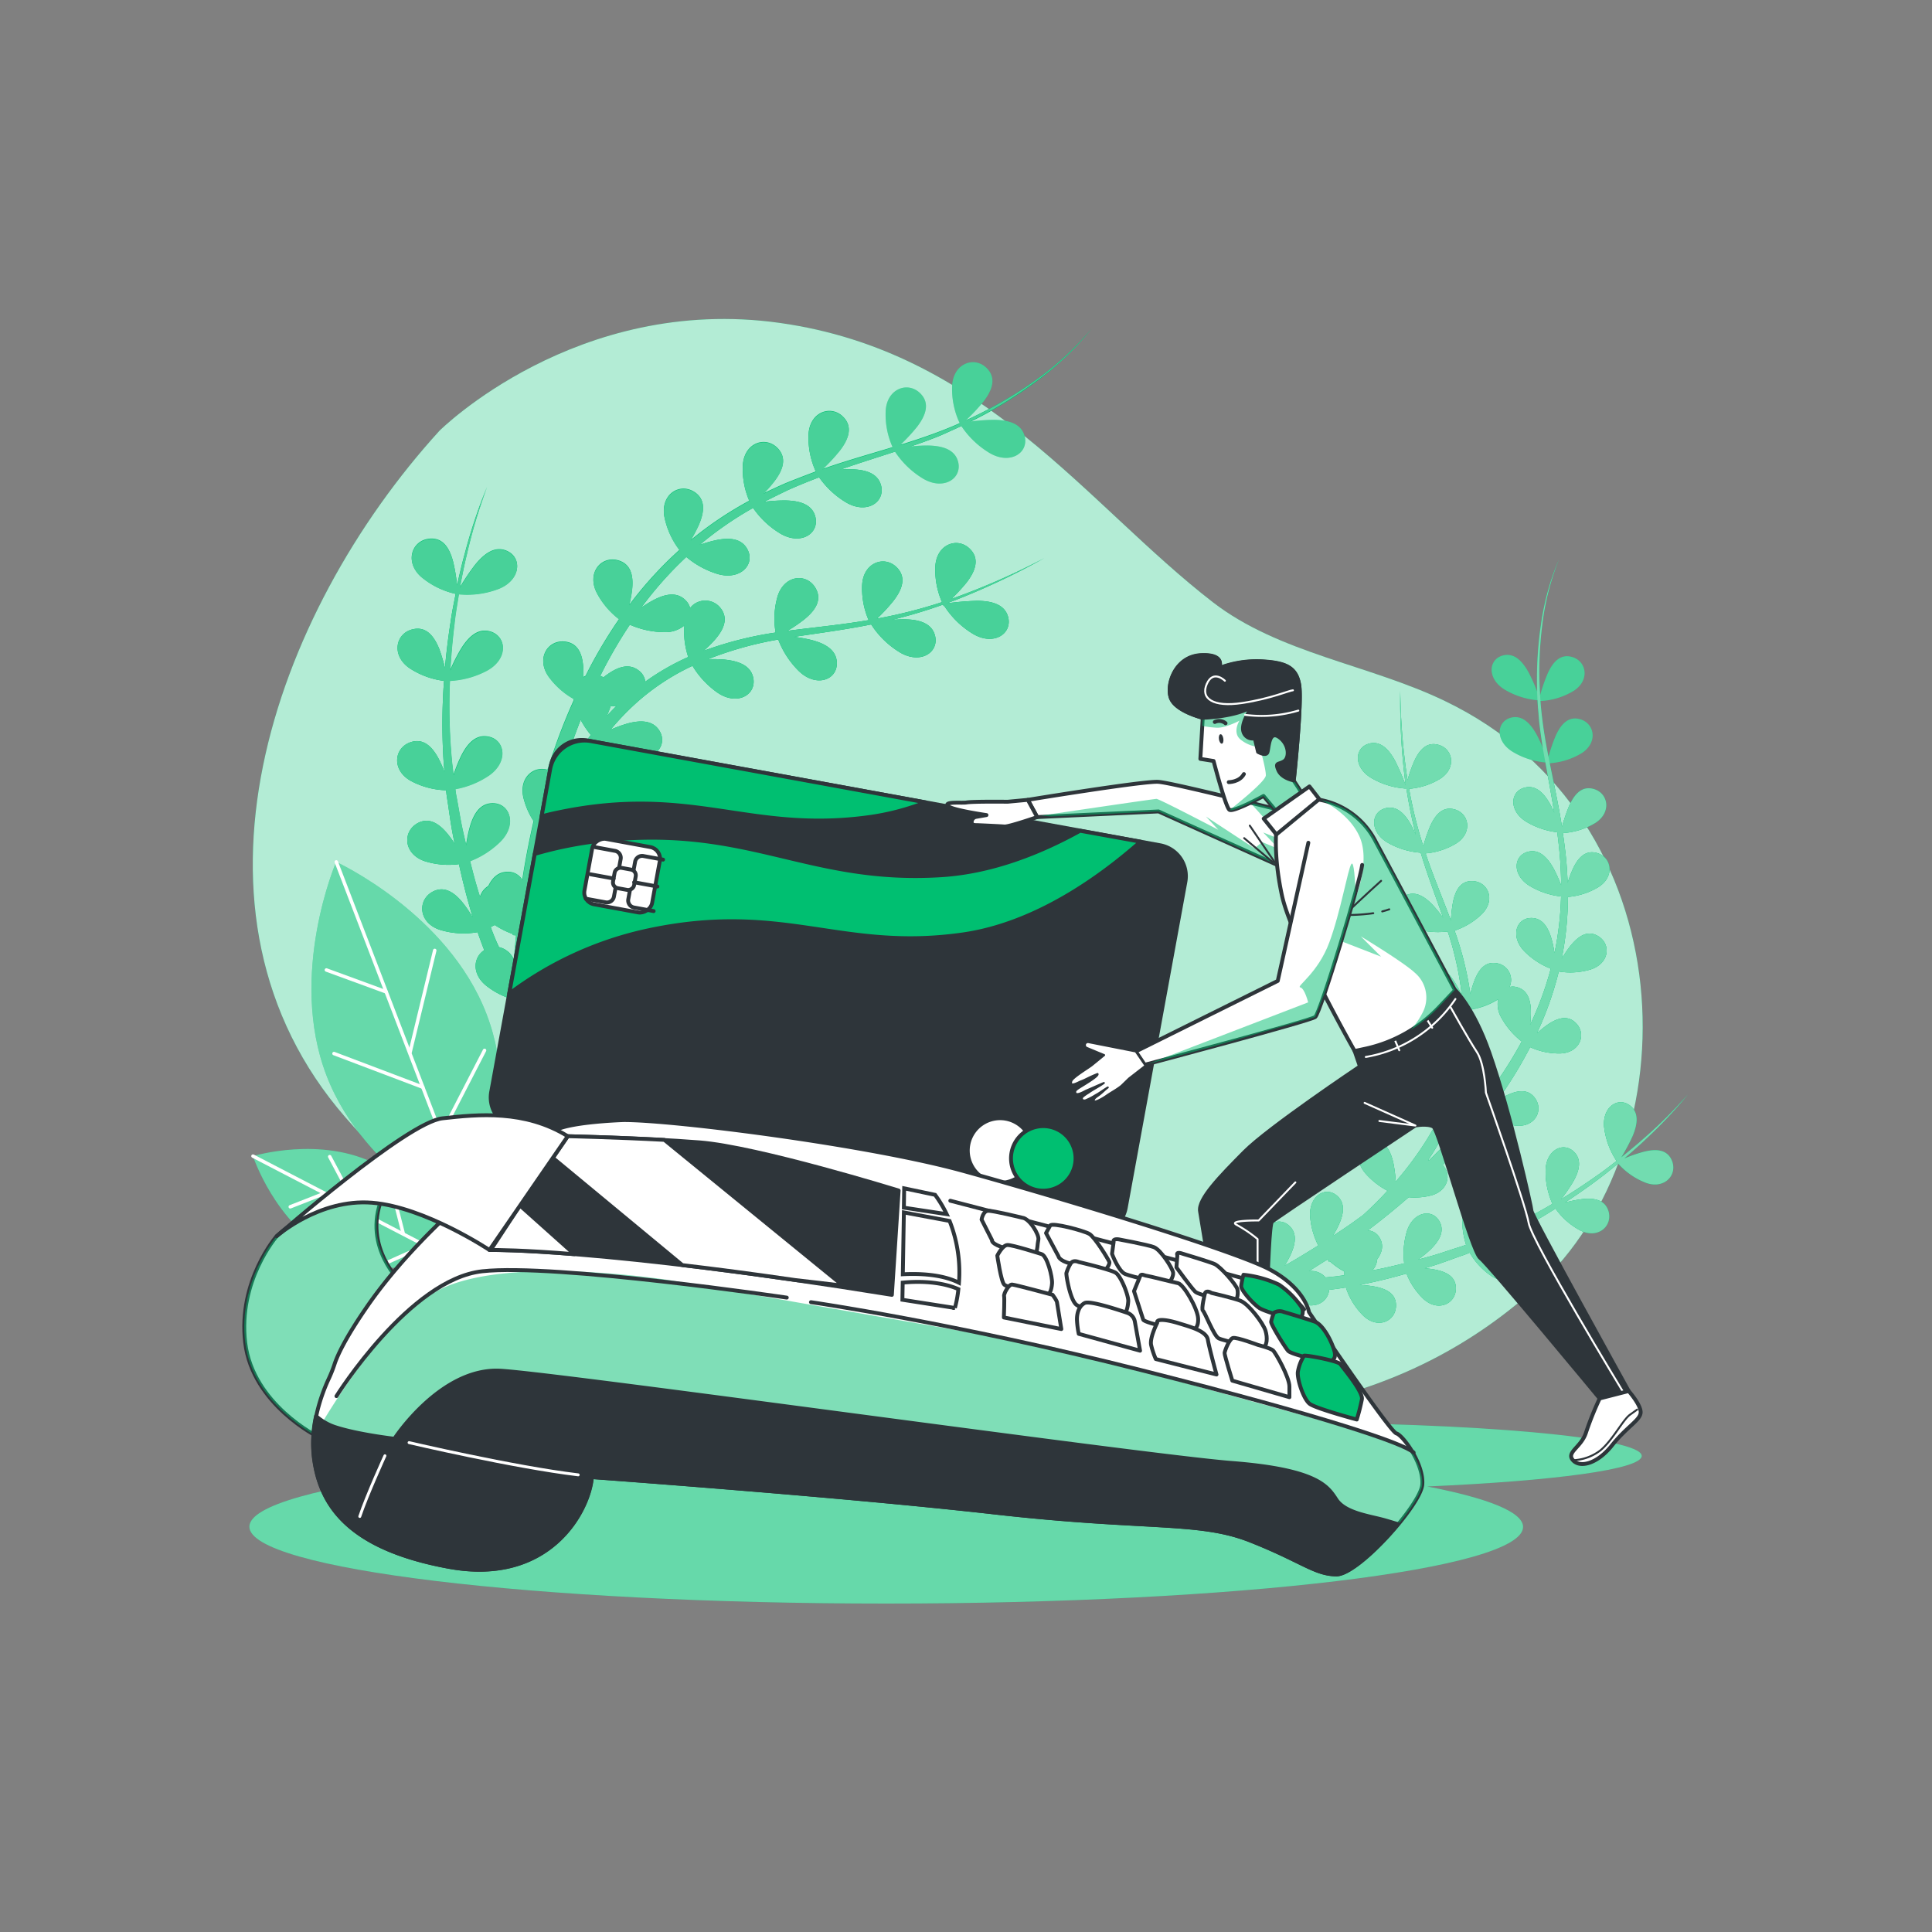 <svg xmlns="http://www.w3.org/2000/svg" viewBox="0 0 500 500"><rect x="0" y="0" width="500" height="500" fill="#808080" stroke="none"/><g id="freepik--background-simple--inject-12"><path d="M89.45,289.24c46.24,53,92.93,59.7,158.56,72.27s113.82,3.87,149.33-28.13c41-37,39.37-121.76-23.36-151.94-19.6-9.46-42.94-12.32-60.11-25.6-32.79-25.36-59.31-64.82-112-72.26s-88.13,27.89-88.13,27.89C70.56,158.85,43.21,236.2,89.45,289.24Z" style="fill:#00BF71"></path><path d="M89.45,289.24c46.24,53,92.93,59.7,158.56,72.27s113.82,3.87,149.33-28.13c41-37,39.37-121.76-23.36-151.94-19.6-9.46-42.94-12.32-60.11-25.6-32.79-25.36-59.31-64.82-112-72.26s-88.13,27.89-88.13,27.89C70.56,158.85,43.21,236.2,89.45,289.24Z" style="fill:#fff;opacity:0.7;isolation:isolate"></path></g><g id="freepik--Shadow--inject-12"><path d="M424.88,376.79c0-4.77-42.9-8.65-95.82-8.65-47.19,0-86.39,3.08-94.33,7.14h-5.37c-91,0-164.82,8.88-164.82,19.83S138.33,415,229.36,415s164.81-8.88,164.81-19.84c0-3.84-9.08-7.43-24.8-10.46C402.15,383.26,424.88,380.27,424.88,376.79Z" style="fill:#00BF71"></path><path d="M424.88,376.79c0-4.77-42.9-8.65-95.82-8.65-47.19,0-86.39,3.08-94.33,7.14h-5.37c-91,0-164.82,8.88-164.82,19.83S138.33,415,229.36,415s164.81-8.88,164.81-19.84c0-3.84-9.08-7.43-24.8-10.46C402.15,383.26,424.88,380.27,424.88,376.79Z" style="fill:#fff;opacity:0.4;isolation:isolate"></path></g><g id="freepik--Plants--inject-12"><path d="M84.5,278.34c10,26.13,38.88,39.37,38.88,39.37s12.57-29.14,2.53-55.28S87,223.06,87,223.06,74.46,252.2,84.5,278.34Z" style="fill:#00BF71"></path><path d="M84.5,278.34c10,26.13,38.88,39.37,38.88,39.37s12.57-29.14,2.53-55.28S87,223.06,87,223.06,74.46,252.2,84.5,278.34Z" style="fill:#fff;opacity:0.4;isolation:isolate"></path><line x1="123.38" y1="317.71" x2="87.03" y2="223.06" style="fill:none;stroke:#fff;stroke-linecap:round;stroke-linejoin:round;stroke-width:0.898px"></line><line x1="99.95" y1="256.7" x2="84.47" y2="251.03" style="fill:none;stroke:#fff;stroke-linecap:round;stroke-linejoin:round;stroke-width:0.898px"></line><line x1="106.14" y1="272.27" x2="112.51" y2="245.97" style="fill:none;stroke:#fff;stroke-linecap:round;stroke-linejoin:round;stroke-width:0.898px"></line><line x1="109.42" y1="281.36" x2="86.44" y2="272.66" style="fill:none;stroke:#fff;stroke-linecap:round;stroke-linejoin:round;stroke-width:0.898px"></line><line x1="114.27" y1="293.43" x2="125.4" y2="271.84" style="fill:none;stroke:#fff;stroke-linecap:round;stroke-linejoin:round;stroke-width:0.898px"></line><line x1="118.3" y1="303.92" x2="101.02" y2="298.52" style="fill:none;stroke:#fff;stroke-linecap:round;stroke-linejoin:round;stroke-width:0.898px"></line><path d="M85.63,324.16c14.41,7.47,32,2.12,32,2.12s-5.76-17.48-20.17-24.95-32-2.13-32-2.13S71.22,316.68,85.63,324.16Z" style="fill:#00BF71"></path><path d="M85.63,324.16c14.41,7.47,32,2.12,32,2.12s-5.76-17.48-20.17-24.95-32-2.13-32-2.13S71.22,316.68,85.63,324.16Z" style="fill:#fff;opacity:0.4;isolation:isolate"></path><line x1="117.65" y1="326.28" x2="65.47" y2="299.2" style="fill:none;stroke:#fff;stroke-linecap:round;stroke-linejoin:round;stroke-width:0.898px"></line><line x1="84.02" y1="308.83" x2="75.12" y2="312.32" style="fill:none;stroke:#fff;stroke-linecap:round;stroke-linejoin:round;stroke-width:0.898px"></line><line x1="92.69" y1="313.2" x2="85.33" y2="299.34" style="fill:none;stroke:#fff;stroke-linecap:round;stroke-linejoin:round;stroke-width:0.898px"></line><line x1="97.61" y1="315.88" x2="84.29" y2="320.95" style="fill:none;stroke:#fff;stroke-linecap:round;stroke-linejoin:round;stroke-width:0.898px"></line><line x1="104.36" y1="319.25" x2="100.88" y2="305.6" style="fill:none;stroke:#fff;stroke-linecap:round;stroke-linejoin:round;stroke-width:0.898px"></line><line x1="110.14" y1="322.26" x2="100.57" y2="326.56" style="fill:none;stroke:#fff;stroke-linecap:round;stroke-linejoin:round;stroke-width:0.898px"></line><path d="M132.12,287.57c-6.38,14.93.28,32.08.28,32.08s17-7,23.37-22-.27-32.09-.27-32.09S138.51,272.64,132.12,287.57Z" style="fill:#00BF71"></path><path d="M132.12,287.57c-6.38,14.93.28,32.08.28,32.08s17-7,23.37-22-.27-32.09-.27-32.09S138.51,272.64,132.12,287.57Z" style="fill:#fff;opacity:0.4;isolation:isolate"></path><line x1="132.4" y1="319.65" x2="155.5" y2="265.59" style="fill:none;stroke:#fff;stroke-linecap:round;stroke-linejoin:round;stroke-width:0.898px"></line><line x1="147.29" y1="284.81" x2="143.14" y2="276.2" style="fill:none;stroke:#fff;stroke-linecap:round;stroke-linejoin:round;stroke-width:0.898px"></line><line x1="143.58" y1="293.79" x2="156.85" y2="285.42" style="fill:none;stroke:#fff;stroke-linecap:round;stroke-linejoin:round;stroke-width:0.898px"></line><line x1="141.27" y1="298.89" x2="135.22" y2="285.99" style="fill:none;stroke:#fff;stroke-linecap:round;stroke-linejoin:round;stroke-width:0.898px"></line><line x1="138.41" y1="305.87" x2="151.76" y2="301.39" style="fill:none;stroke:#fff;stroke-linecap:round;stroke-linejoin:round;stroke-width:0.898px"></line><line x1="135.85" y1="311.86" x2="130.84" y2="302.64" style="fill:none;stroke:#fff;stroke-linecap:round;stroke-linejoin:round;stroke-width:0.898px"></line><path d="M241.71,113.39c1.57-.58,3.09-1.3,4.64-2s3.05-1.39,4.56-2.12a107.69,107.69,0,0,0,17.17-10.43A75.86,75.86,0,0,0,282.55,85a75.78,75.78,0,0,1-14.72,13.5,107.67,107.67,0,0,1-17.28,10c-12,5.77-25.1,8.44-37.71,12.88a49,49,0,0,0,4.54-4.9c2.16-2.83,3.41-6,.87-8.57-3.12-3.21-8.61-1.41-9,4.35a21,21,0,0,0,1.88,9.74c-2.65,1-5.28,2-7.88,3.06-1.91.84-3.8,1.7-5.67,2.62a33.52,33.52,0,0,0,2.79-3.16c2.16-2.83,3.41-5.94.87-8.56-3.12-3.22-8.6-1.42-9,4.35a20.6,20.6,0,0,0,1.67,9.26,94.06,94.06,0,0,0-15.17,10.2,38.15,38.15,0,0,0,2.11-4c1.41-3.27,1.87-6.59-1.23-8.52-3.81-2.37-8.7.71-7.69,6.4a20.82,20.82,0,0,0,3.91,8.64,99.2,99.2,0,0,0-13,14.25,33.6,33.6,0,0,0,.71-3.73c.43-3.53-.08-6.85-3.6-7.82-4.32-1.19-8.13,3.14-5.55,8.31a20.54,20.54,0,0,0,5.81,6.89,123.4,123.4,0,0,0-7.62,12.63c-.36.69-.7,1.38-1.05,2.07a4.63,4.63,0,0,0-.58.31v-2c-.12-3.56-1.13-6.76-4.75-7.17-4.46-.51-7.56,4.35-4.21,9.06a20.4,20.4,0,0,0,6.46,5.73,1.18,1.18,0,0,0,0,.41q-2.25,5-4.15,10.18c-.94,2.57-1.81,5.17-2.64,7.79-3.67-1.08-7.45,2.16-6.21,7.28a19.47,19.47,0,0,0,2.62,6q-1.74,7.55-2.92,15.2a4.23,4.23,0,0,0-3.66-2.07c-2.49-.05-4.08,1.49-5.13,3.67a4.84,4.84,0,0,0-2.16,2.8c-1-3.06-1.81-6.17-2.59-9.29a22.92,22.92,0,0,0,7.87-5.1c4.29-4.34,2.5-9.73-1.85-9.83-3.53-.08-5.25,3-6.2,6.66a36.84,36.84,0,0,0-.82,4.16c-.27-1.16-.54-2.32-.8-3.48-.67-2.94-1.11-5.91-1.67-8.86a20,20,0,0,1-.34-2.19,22.76,22.76,0,0,0,8.67-3.52c5-3.46,4.28-9.1,0-10-3.46-.74-5.73,2-7.34,5.38a39.25,39.25,0,0,0-1.79,4.54l-.38-3.15a151.08,151.08,0,0,1-.58-21.27,22.94,22.94,0,0,0,9.64-2.68c5.35-2.94,5.17-8.62,1-10-3.36-1.08-5.9,1.43-7.84,4.62a46.66,46.66,0,0,0-2.69,5.33q.35-6.09,1.09-12.15c.27-2.53.71-5,1.12-7.53A22.85,22.85,0,0,0,129,152.35c5.68-2.22,6.24-7.88,2.31-9.74-3.19-1.51-6,.65-8.38,3.56A59,59,0,0,0,119,152c.57-2.88,1.11-5.77,1.82-8.61a133.85,133.85,0,0,1,5.22-17.4,136,136,0,0,0-5.76,17.26c-.76,2.69-1.36,5.42-2,8.15a45.24,45.24,0,0,0-1-6c-.89-3.45-2.56-6.36-6.19-6-4.46.46-6.45,5.88-2.17,9.76a20.78,20.78,0,0,0,9,4.52c-.48,2.45-1,4.91-1.33,7.39q-.92,5.88-1.44,11.83A42.42,42.42,0,0,0,113.7,168c-1.32-3.3-3.36-6-6.91-5.13-4.36,1-5.63,6.66-.88,10a20.85,20.85,0,0,0,9,3.34,151.05,151.05,0,0,0-.07,21.38l.19,2.15a34.45,34.45,0,0,0-1.43-3.23c-1.64-3.15-3.94-5.6-7.39-4.41-4.24,1.46-4.93,7.19.12,10a20.6,20.6,0,0,0,9.12,2.42c.07.74.15,1.47.28,2.2.48,3,.84,6.07,1.42,9.06.16.86.34,1.71.51,2.57a25.59,25.59,0,0,0-1.6-2.26c-2.2-2.79-4.92-4.77-8.08-3-3.89,2.24-3.5,8,2,9.8a20.48,20.48,0,0,0,8.8.75c.73,3.34,1.53,6.66,2.47,10,.35,1.26.71,2.51,1.09,3.76a34.21,34.21,0,0,0-2.41-3.56c-2.2-2.79-4.92-4.77-8.08-3-3.89,2.23-3.5,8,2,9.8a20.82,20.82,0,0,0,9.76.6q.8,2.34,1.71,4.66c-2.77,1.78-3.3,6,.36,9.07a20,20,0,0,0,6,3.34c.2.28.4.56.62.84l.1.14a320.26,320.26,0,0,0,.76,32.05q.74,10.1,2.06,20.13c.91,6.71,1.94,13.32,3.39,20.07l6.5-1.55c-1.49-6.3-2.67-12.89-3.69-19.41s-1.81-13.13-2.44-19.72c-.81-8.79-1.3-17.6-1.39-26.42h0c.42.23.77.49,1.24.7a6,6,0,0,0,1.7.58l.59-4.42H141l-.35-.14c-.23-.08-.5-.28-.75-.4a11.42,11.42,0,0,1-1.54-1.15l-.57-.51a22.23,22.23,0,0,0,7.91-1.83c5.58-2.48,5.88-8.15,1.87-9.83-3.26-1.36-6,.92-8.21,3.93-.62.86-1.2,1.77-1.75,2.68,0-1,0-1.94.09-2.91q.17-4.29.48-8.57a22.54,22.54,0,0,0,8.52-1.86c5.57-2.48,5.88-8.15,1.87-9.83-3.26-1.36-6,.92-8.21,3.93-.64.87-1.23,1.8-1.78,2.73.19-2.07.39-4.14.63-6.2.18-1.53.39-3.06.61-4.58.53-2.1,1.12-4.19,1.75-6.27.36-1.14.73-2.27,1.12-3.4a22.86,22.86,0,0,0,7.49,3.3c5.95,1.35,9.59-3,7.38-6.76-1.79-3.05-5.35-2.85-8.93-1.76a44.1,44.1,0,0,0-4.71,1.83,98,98,0,0,1,6.5-13.84,83.54,83.54,0,0,1,4.91-7.56,22.9,22.9,0,0,0,8,3.65c5.95,1.35,9.59-3,7.38-6.76-1.8-3-5.36-2.85-8.93-1.76a36,36,0,0,0-3.75,1.41,65.73,65.73,0,0,1,6.19-6.52,59.26,59.26,0,0,1,15-10,22.76,22.76,0,0,0,6.4,6.89c5,3.47,10,.77,9.37-3.52-.54-3.5-3.92-4.65-7.64-5a37.64,37.64,0,0,0-4.25-.08h.1a92.08,92.08,0,0,1,18.21-5.1,22.93,22.93,0,0,0,5.36,8.19c4.4,4.22,9.77,2.36,9.81-2,0-3.54-3.13-5.21-6.75-6.11a39.46,39.46,0,0,0-4.32-.77c6.58-1,13.25-1.86,19.83-3.19h.14a22.87,22.87,0,0,0,7.47,7.24c5.26,3.09,10,0,9.07-4.21-.79-3.45-4.25-4.34-8-4.38-1.05,0-2.11.06-3.14.14a134.39,134.39,0,0,0,13.16-3.94l.21.41.11-.12a22.72,22.72,0,0,0,7.51,7.31c5.27,3.09,10,0,9.08-4.21-.8-3.45-4.25-4.34-8-4.38a71.32,71.32,0,0,0-8,.67c1.56-.57,3.12-1.16,4.65-1.79a190.2,190.2,0,0,0,20.66-9.92A181.66,181.66,0,0,1,246.21,155a44.2,44.2,0,0,0,4-4.32c2.16-2.83,3.4-6,.86-8.56-3.12-3.22-8.6-1.42-9,4.35a20.75,20.75,0,0,0,1.72,9.36A128.46,128.46,0,0,1,227.5,160l-.53.1a46.07,46.07,0,0,0,4.29-4.65c2.16-2.83,3.41-5.95.87-8.56-3.13-3.22-8.61-1.42-9,4.35a20.54,20.54,0,0,0,1.67,9.25c-6.6,1.13-13.27,1.78-20,2.64l-1,.13a38.65,38.65,0,0,0,4.39-3c2.76-2.25,4.7-5,2.83-8.13-2.28-3.85-8-3.38-9.76,2.14a20.75,20.75,0,0,0-.53,9.43,93,93,0,0,0-18.44,4.66l-.2.08a35.68,35.68,0,0,0,2.78-2.72c2.36-2.66,3.84-5.68,1.5-8.48a5,5,0,0,0-7-.69,5.24,5.24,0,0,0-.77.79,4.48,4.48,0,0,0-1.1-1.91c-2.44-2.57-5.86-1.59-9.1.27a25.76,25.76,0,0,0-2.46,1.59,94.77,94.77,0,0,1,11.68-13.15,22.84,22.84,0,0,0,8.08,4.4c5.85,1.72,9.76-2.41,7.78-6.28-1.6-3.16-5.17-3.19-8.8-2.32A36.13,36.13,0,0,0,181.1,141a89.73,89.73,0,0,1,13.8-9.55,22.72,22.72,0,0,0,7.08,6.65c5.27,3.09,10,0,9.07-4.21-.79-3.45-4.24-4.34-8-4.37a42.47,42.47,0,0,0-5.29.35c2-1,4-2,6.08-3,2.67-1.19,5.38-2.3,8.15-3.34a22.79,22.79,0,0,0,7,6.51c5.27,3.08,10,0,9.07-4.22-.79-3.44-4.24-4.33-8-4.37a23.13,23.13,0,0,0-2.63.1c4.84-1.68,9.74-3.21,14.63-4.8C235.4,115.69,238.58,114.6,241.71,113.39ZM158,182.77a10.2,10.2,0,0,0,1.54-.08c-.86.84-1.69,1.71-2.5,2.59.24-.55.47-1.1.68-1.66A5.63,5.63,0,0,0,158,182.77Zm-31,57.15,1.06-.53a20.83,20.83,0,0,0,4.67,2.34V242l.84.07q-.3,3.22-.51,6.43a5.51,5.51,0,0,0-3.91-3.39A52.78,52.78,0,0,1,127,239.92Zm20.58-41.84c-.84,1.39-1.63,2.81-2.39,4.24L145,202c.88-3.13,1.86-6.23,2.91-9.31.74-2.15,1.54-4.28,2.37-6.4a22.25,22.25,0,0,0,2.62,3.91,82.65,82.65,0,0,0-5.35,7.88Zm24.36-34.48a7.82,7.82,0,0,0,5.18-1.71,20.81,20.81,0,0,0,1,8.14A62.55,62.55,0,0,0,167,176.41a4.25,4.25,0,0,0-1.7-2.89c-2.8-2.16-6-.66-9,1.67l-.13.12-.19-.12a4.46,4.46,0,0,0-.63-.28c.09-.17.16-.34.25-.5A120.07,120.07,0,0,1,163,161.67a22.68,22.68,0,0,0,8.93,1.93Z" style="fill:#00BF71"></path><path d="M282.55,85.06a75.78,75.78,0,0,1-14.72,13.5,107.67,107.67,0,0,1-17.28,10l-.68.32a51.57,51.57,0,0,0,4.69-5c2.16-2.82,3.4-5.94.86-8.56-3.12-3.22-8.6-1.42-9,4.35a20.68,20.68,0,0,0,2,9.94,138,138,0,0,1-15.54,5.65,48.71,48.71,0,0,0,4.48-4.83c2.16-2.83,3.4-6,.86-8.57-3.12-3.22-8.6-1.41-9,4.35a20.65,20.65,0,0,0,1.83,9.61c-6.06,1.84-12.19,3.56-18.19,5.67a49,49,0,0,0,4.54-4.9c2.16-2.83,3.41-6,.87-8.57-3.12-3.21-8.61-1.41-9,4.35a21,21,0,0,0,1.88,9.74c-2.65,1-5.28,2-7.88,3.06-1.91.84-3.8,1.7-5.67,2.62a33.52,33.52,0,0,0,2.79-3.16c2.16-2.83,3.41-5.94.87-8.56-3.12-3.22-8.6-1.42-9,4.35a20.6,20.6,0,0,0,1.67,9.26,94.06,94.06,0,0,0-15.17,10.2,38.15,38.15,0,0,0,2.11-4c1.41-3.27,1.87-6.59-1.23-8.52-3.81-2.37-8.7.71-7.69,6.4a20.82,20.82,0,0,0,3.91,8.64,99.2,99.2,0,0,0-13,14.25,33.6,33.6,0,0,0,.71-3.73c.43-3.53-.08-6.85-3.6-7.82-4.32-1.19-8.13,3.14-5.55,8.31a20.54,20.54,0,0,0,5.81,6.89,123.4,123.4,0,0,0-7.62,12.63c-.36.69-.7,1.38-1.05,2.07a4.63,4.63,0,0,0-.58.31v-2c-.12-3.56-1.13-6.76-4.75-7.17-4.46-.51-7.56,4.35-4.21,9.06a20.4,20.4,0,0,0,6.46,5.73,1.18,1.18,0,0,0,.05.41q-2.25,5-4.15,10.18c-.94,2.57-1.81,5.17-2.64,7.79-3.67-1.08-7.45,2.16-6.21,7.28a19.47,19.47,0,0,0,2.62,6q-1.74,7.54-2.92,15.2a4.23,4.23,0,0,0-3.66-2.07c-2.49-.05-4.08,1.49-5.13,3.67a4.84,4.84,0,0,0-2.16,2.8c-1-3.06-1.81-6.17-2.59-9.29a22.92,22.92,0,0,0,7.87-5.1c4.29-4.34,2.5-9.73-1.85-9.83-3.53-.08-5.25,3-6.2,6.66a36.84,36.84,0,0,0-.82,4.16c-.27-1.16-.54-2.32-.8-3.48-.67-2.94-1.11-5.91-1.67-8.86a20,20,0,0,1-.34-2.19,22.76,22.76,0,0,0,8.67-3.52c5-3.46,4.28-9.1,0-10-3.46-.74-5.73,2-7.34,5.38a39.25,39.25,0,0,0-1.79,4.54l-.38-3.15a151.08,151.08,0,0,1-.58-21.27,22.94,22.94,0,0,0,9.64-2.68c5.35-2.94,5.17-8.62,1-10-3.36-1.08-5.9,1.43-7.84,4.62a46.66,46.66,0,0,0-2.69,5.33q.34-6.09,1.09-12.15c.27-2.53.71-5,1.12-7.53A22.85,22.85,0,0,0,129,152.45c5.68-2.22,6.24-7.88,2.31-9.74-3.19-1.51-6,.65-8.38,3.56a59,59,0,0,0-3.91,5.85c.57-2.88,1.11-5.77,1.82-8.61a133.85,133.85,0,0,1,5.22-17.4,136,136,0,0,0-5.76,17.26c-.76,2.69-1.36,5.42-2,8.15a45.24,45.24,0,0,0-1-6c-.89-3.45-2.56-6.36-6.19-6-4.46.46-6.45,5.88-2.17,9.76a20.85,20.85,0,0,0,9,4.42c-.48,2.45-1,4.91-1.33,7.39q-.92,5.88-1.44,11.83A42.42,42.42,0,0,0,113.7,168c-1.32-3.3-3.36-6-6.91-5.13-4.36,1-5.63,6.66-.88,10a20.85,20.85,0,0,0,9,3.34,151.05,151.05,0,0,0-.07,21.38l.19,2.15a34.45,34.45,0,0,0-1.43-3.23c-1.64-3.15-3.94-5.6-7.39-4.41-4.24,1.46-4.93,7.19.12,10a20.6,20.6,0,0,0,9.12,2.42c.07.74.15,1.47.28,2.2.48,3,.84,6.07,1.42,9.06.16.86.34,1.71.51,2.57a25.59,25.59,0,0,0-1.6-2.26c-2.2-2.79-4.92-4.77-8.08-3-3.89,2.24-3.5,8,2,9.8a20.48,20.48,0,0,0,8.8.75c.73,3.34,1.53,6.66,2.47,10,.35,1.26.71,2.51,1.09,3.76a34.21,34.21,0,0,0-2.41-3.56c-2.2-2.79-4.92-4.77-8.08-3-3.89,2.23-3.5,8,2,9.8a20.82,20.82,0,0,0,9.76.6q.8,2.34,1.71,4.66c-2.77,1.78-3.3,6,.36,9.07a20,20,0,0,0,6,3.34c.2.28.4.56.62.84l.1.14a320.26,320.26,0,0,0,.76,32.05q.74,10.1,2.06,20.13c.91,6.71,1.94,13.32,3.39,20.07l6.5-1.55c-1.49-6.3-2.67-12.89-3.69-19.41s-1.81-13.13-2.44-19.72c-.81-8.79-1.3-17.6-1.39-26.42h0c.42.23.77.49,1.24.7a6,6,0,0,0,1.7.58l.59-4.42H141l-.35-.14c-.23-.08-.5-.28-.75-.4a11.42,11.42,0,0,1-1.54-1.15l-.57-.51a22.23,22.23,0,0,0,7.91-1.83c5.58-2.48,5.88-8.15,1.87-9.83-3.26-1.36-6,.92-8.21,3.93-.62.86-1.2,1.77-1.75,2.68,0-1,0-1.94.09-2.91q.17-4.29.48-8.57a22.54,22.54,0,0,0,8.52-1.86c5.57-2.48,5.88-8.15,1.87-9.83-3.26-1.36-6,.92-8.21,3.93-.64.87-1.23,1.8-1.78,2.73.19-2.07.39-4.14.63-6.2.18-1.53.39-3.06.61-4.58.53-2.1,1.12-4.19,1.75-6.27.36-1.14.73-2.27,1.12-3.4a22.86,22.86,0,0,0,7.49,3.3c5.95,1.35,9.59-3,7.38-6.76-1.79-3.05-5.35-2.85-8.93-1.76a44.1,44.1,0,0,0-4.71,1.83,98,98,0,0,1,6.5-13.84,83.54,83.54,0,0,1,4.91-7.56,22.9,22.9,0,0,0,8,3.65c5.95,1.35,9.59-3,7.38-6.76-1.8-3-5.36-2.85-8.93-1.76a36,36,0,0,0-3.75,1.41,65.73,65.73,0,0,1,6.19-6.52,59.26,59.26,0,0,1,15-10,22.76,22.76,0,0,0,6.4,6.89c5,3.47,10,.77,9.37-3.52-.54-3.5-3.92-4.65-7.64-5a37.64,37.64,0,0,0-4.25-.08h.1a92.08,92.08,0,0,1,18.21-5.1,22.93,22.93,0,0,0,5.36,8.19c4.4,4.22,9.77,2.36,9.81-2,0-3.54-3.13-5.21-6.75-6.11a39.46,39.46,0,0,0-4.32-.77c6.58-1,13.25-1.86,19.83-3.19h.14a22.87,22.87,0,0,0,7.47,7.24c5.26,3.09,10,0,9.07-4.21-.79-3.45-4.25-4.34-8-4.38-1.05,0-2.11.06-3.14.14a134.39,134.39,0,0,0,13.16-3.94l.21.41.11-.12a22.72,22.72,0,0,0,7.51,7.31c5.27,3.09,10,0,9.08-4.21-.8-3.45-4.25-4.34-8-4.38a71.32,71.32,0,0,0-8,.67c1.56-.57,3.12-1.16,4.65-1.79a190.2,190.2,0,0,0,20.66-9.92A181.66,181.66,0,0,1,246.21,155a44.2,44.2,0,0,0,4-4.32c2.16-2.83,3.4-6,.86-8.56-3.12-3.22-8.6-1.42-9,4.35a20.75,20.75,0,0,0,1.72,9.36A128.46,128.46,0,0,1,227.5,160l-.53.1a46.07,46.07,0,0,0,4.29-4.65c2.16-2.83,3.41-5.95.87-8.56-3.13-3.22-8.61-1.42-9,4.35a20.54,20.54,0,0,0,1.67,9.25c-6.6,1.13-13.27,1.78-20,2.64l-1,.13a38.65,38.65,0,0,0,4.39-3c2.76-2.25,4.7-5,2.83-8.13-2.28-3.85-8-3.38-9.76,2.14a20.75,20.75,0,0,0-.53,9.43,93,93,0,0,0-18.44,4.66l-.2.08a35.68,35.68,0,0,0,2.78-2.72c2.36-2.66,3.84-5.68,1.5-8.48a5,5,0,0,0-7-.69,5.24,5.24,0,0,0-.77.79,4.48,4.48,0,0,0-1.1-1.91c-2.44-2.57-5.86-1.59-9.1.27a25.76,25.76,0,0,0-2.46,1.59,94.77,94.77,0,0,1,11.68-13.15,22.84,22.84,0,0,0,8.08,4.4c5.85,1.72,9.76-2.41,7.78-6.28-1.6-3.16-5.17-3.19-8.8-2.32A36.13,36.13,0,0,0,181.1,141a89.73,89.73,0,0,1,13.8-9.55,22.72,22.72,0,0,0,7.08,6.65c5.27,3.09,10,0,9.07-4.21-.79-3.45-4.24-4.34-8-4.37a42.47,42.47,0,0,0-5.29.35c2-1,4-2,6.08-3,2.67-1.19,5.38-2.3,8.15-3.34a22.79,22.79,0,0,0,7,6.51c5.27,3.08,10,0,9.07-4.22-.79-3.44-4.24-4.33-8-4.37a23.13,23.13,0,0,0-2.63.1c4.69-1.63,9.44-3.12,14.19-4.66a22.91,22.91,0,0,0,7.3,7c5.27,3.08,10,0,9.08-4.22-.8-3.44-4.25-4.33-8-4.37a42.71,42.71,0,0,0-4.38.25c2-.67,4-1.37,5.92-2.13,1.57-.58,3.09-1.3,4.64-2,.88-.36,1.75-.76,2.61-1.17a22.94,22.94,0,0,0,7.34,7c5.27,3.08,10.05,0,9.08-4.22-.8-3.45-4.25-4.34-8-4.37a49.62,49.62,0,0,0-6.21.46,108.37,108.37,0,0,0,16.9-10.3A76,76,0,0,0,282.55,85.06ZM133,248.51a5.51,5.51,0,0,0-3.91-3.39c-.76-1.71-1.45-3.45-2.11-5.2l1.06-.53a20.83,20.83,0,0,0,4.67,2.34V242l.84.07C133.32,244.23,133.13,246.37,133,248.51Zm14.56-50.43c-.84,1.39-1.63,2.81-2.39,4.24L145,202c.88-3.13,1.86-6.23,2.91-9.31.74-2.15,1.54-4.28,2.37-6.4a22.25,22.25,0,0,0,2.62,3.91,82.65,82.65,0,0,0-5.35,7.88Zm9.51-12.8c.24-.55.47-1.1.68-1.66.1-.28.19-.57.28-.85a10.2,10.2,0,0,0,1.54-.08c-.87.84-1.7,1.71-2.51,2.59Zm14.85-21.68a7.82,7.82,0,0,0,5.18-1.71,20.81,20.81,0,0,0,1,8.14,62.38,62.38,0,0,0-11.1,6.38,4.25,4.25,0,0,0-1.7-2.89c-2.8-2.16-6-.66-9,1.67l-.13.12-.19-.12a4.46,4.46,0,0,0-.63-.28c.09-.17.16-.34.25-.5A120.07,120.07,0,0,1,163,161.67a22.68,22.68,0,0,0,8.93,1.93Z" style="fill:#00BF71"></path><g style="opacity:0.7"><path d="M282.55,85.06a75.78,75.78,0,0,1-14.72,13.5,107.67,107.67,0,0,1-17.28,10l-.68.32a51.57,51.57,0,0,0,4.69-5c2.16-2.82,3.4-5.94.86-8.56-3.12-3.22-8.6-1.42-9,4.35a20.68,20.68,0,0,0,2,9.94,138,138,0,0,1-15.54,5.65,48.71,48.71,0,0,0,4.48-4.83c2.16-2.83,3.4-6,.86-8.57-3.12-3.22-8.6-1.41-9,4.35a20.65,20.65,0,0,0,1.83,9.61c-6.06,1.84-12.19,3.56-18.19,5.67a49,49,0,0,0,4.54-4.9c2.16-2.83,3.41-6,.87-8.57-3.12-3.21-8.61-1.41-9,4.35a21,21,0,0,0,1.88,9.74c-2.65,1-5.28,2-7.88,3.06-1.91.84-3.8,1.7-5.67,2.62a33.52,33.52,0,0,0,2.79-3.16c2.16-2.83,3.41-5.94.87-8.56-3.12-3.22-8.6-1.42-9,4.35a20.6,20.6,0,0,0,1.67,9.26,94.06,94.06,0,0,0-15.17,10.2,38.15,38.15,0,0,0,2.11-4c1.41-3.27,1.87-6.59-1.23-8.52-3.81-2.37-8.7.71-7.69,6.4a20.82,20.82,0,0,0,3.91,8.64,99.2,99.2,0,0,0-13,14.25,33.6,33.6,0,0,0,.71-3.73c.43-3.53-.08-6.85-3.6-7.82-4.32-1.19-8.13,3.14-5.55,8.31a20.54,20.54,0,0,0,5.81,6.89,123.4,123.4,0,0,0-7.62,12.63c-.36.69-.7,1.38-1.05,2.07a4.63,4.63,0,0,0-.58.31v-2c-.12-3.56-1.13-6.76-4.75-7.17-4.46-.51-7.56,4.35-4.21,9.06a20.4,20.4,0,0,0,6.46,5.73,1.18,1.18,0,0,0,.05.41q-2.25,5-4.15,10.18c-.94,2.57-1.81,5.17-2.64,7.79-3.67-1.08-7.45,2.16-6.21,7.28a19.47,19.47,0,0,0,2.62,6q-1.74,7.54-2.92,15.2a4.23,4.23,0,0,0-3.66-2.07c-2.49-.05-4.08,1.49-5.13,3.67a4.84,4.84,0,0,0-2.16,2.8c-1-3.06-1.81-6.17-2.59-9.29a22.92,22.92,0,0,0,7.87-5.1c4.29-4.34,2.5-9.73-1.85-9.83-3.53-.08-5.25,3-6.2,6.66a36.84,36.84,0,0,0-.82,4.16c-.27-1.16-.54-2.32-.8-3.48-.67-2.94-1.11-5.91-1.67-8.86a20,20,0,0,1-.34-2.19,22.76,22.76,0,0,0,8.67-3.52c5-3.46,4.28-9.1,0-10-3.46-.74-5.73,2-7.34,5.38a39.25,39.25,0,0,0-1.79,4.54l-.38-3.15a151.08,151.08,0,0,1-.58-21.27,22.94,22.94,0,0,0,9.64-2.68c5.35-2.94,5.17-8.62,1-10-3.36-1.08-5.9,1.43-7.84,4.62a46.66,46.66,0,0,0-2.69,5.33q.34-6.09,1.09-12.15c.27-2.53.71-5,1.12-7.53A22.85,22.85,0,0,0,129,152.45c5.68-2.22,6.24-7.88,2.31-9.74-3.19-1.51-6,.65-8.38,3.56a59,59,0,0,0-3.91,5.85c.57-2.88,1.11-5.77,1.82-8.61a133.85,133.85,0,0,1,5.22-17.4,136,136,0,0,0-5.76,17.26c-.76,2.69-1.36,5.42-2,8.15a45.24,45.24,0,0,0-1-6c-.89-3.45-2.56-6.36-6.19-6-4.46.46-6.45,5.88-2.17,9.76a20.85,20.85,0,0,0,9,4.42c-.48,2.45-1,4.91-1.33,7.39q-.92,5.88-1.44,11.83A42.42,42.42,0,0,0,113.7,168c-1.32-3.3-3.36-6-6.91-5.13-4.36,1-5.63,6.66-.88,10a20.85,20.85,0,0,0,9,3.34,151.05,151.05,0,0,0-.07,21.38l.19,2.15a34.45,34.45,0,0,0-1.43-3.23c-1.64-3.15-3.94-5.6-7.39-4.41-4.24,1.46-4.93,7.19.12,10a20.6,20.6,0,0,0,9.12,2.42c.07.74.15,1.47.28,2.2.48,3,.84,6.07,1.42,9.06.16.86.34,1.71.51,2.57a25.59,25.59,0,0,0-1.6-2.26c-2.2-2.79-4.92-4.77-8.08-3-3.89,2.24-3.5,8,2,9.8a20.48,20.48,0,0,0,8.8.75c.73,3.34,1.53,6.66,2.47,10,.35,1.26.71,2.51,1.09,3.76a34.21,34.21,0,0,0-2.41-3.56c-2.2-2.79-4.92-4.77-8.08-3-3.89,2.23-3.5,8,2,9.8a20.82,20.82,0,0,0,9.76.6q.8,2.34,1.71,4.66c-2.77,1.78-3.3,6,.36,9.07a20,20,0,0,0,6,3.34c.2.28.4.56.62.84l.1.14a320.26,320.26,0,0,0,.76,32.05q.74,10.1,2.06,20.13c.91,6.71,1.94,13.32,3.39,20.07l6.5-1.55c-1.49-6.3-2.67-12.89-3.69-19.41s-1.81-13.13-2.44-19.72c-.81-8.79-1.3-17.6-1.39-26.42h0c.42.23.77.49,1.24.7a6,6,0,0,0,1.7.58l.59-4.42H141l-.35-.14c-.23-.08-.5-.28-.75-.4a11.42,11.42,0,0,1-1.54-1.15l-.57-.51a22.23,22.23,0,0,0,7.91-1.83c5.58-2.48,5.88-8.15,1.87-9.83-3.26-1.36-6,.92-8.21,3.93-.62.86-1.2,1.77-1.75,2.68,0-1,0-1.94.09-2.91q.17-4.29.48-8.57a22.54,22.54,0,0,0,8.52-1.86c5.57-2.48,5.88-8.15,1.87-9.83-3.26-1.36-6,.92-8.21,3.93-.64.87-1.23,1.8-1.78,2.73.19-2.07.39-4.14.63-6.2.18-1.53.39-3.06.61-4.58.53-2.1,1.12-4.19,1.75-6.27.36-1.14.73-2.27,1.12-3.4a22.86,22.86,0,0,0,7.49,3.3c5.95,1.35,9.59-3,7.38-6.76-1.79-3.05-5.35-2.85-8.93-1.76a44.1,44.1,0,0,0-4.71,1.83,98,98,0,0,1,6.5-13.84,83.54,83.54,0,0,1,4.91-7.56,22.9,22.9,0,0,0,8,3.65c5.95,1.35,9.59-3,7.38-6.76-1.8-3-5.36-2.85-8.93-1.76a36,36,0,0,0-3.75,1.41,65.73,65.73,0,0,1,6.19-6.52,59.26,59.26,0,0,1,15-10,22.76,22.76,0,0,0,6.4,6.89c5,3.47,10,.77,9.37-3.52-.54-3.5-3.92-4.65-7.64-5a37.64,37.64,0,0,0-4.25-.08h.1a92.08,92.08,0,0,1,18.21-5.1,22.93,22.93,0,0,0,5.36,8.19c4.4,4.22,9.77,2.36,9.81-2,0-3.54-3.13-5.21-6.75-6.11a39.46,39.46,0,0,0-4.32-.77c6.58-1,13.25-1.86,19.83-3.19h.14a22.87,22.87,0,0,0,7.47,7.24c5.26,3.09,10,0,9.07-4.21-.79-3.45-4.25-4.34-8-4.38-1.05,0-2.11.06-3.14.14a134.39,134.39,0,0,0,13.16-3.94l.21.41.11-.12a22.72,22.72,0,0,0,7.51,7.31c5.27,3.09,10,0,9.08-4.21-.8-3.45-4.25-4.34-8-4.38a71.32,71.32,0,0,0-8,.67c1.56-.57,3.12-1.16,4.65-1.79a190.2,190.2,0,0,0,20.66-9.92A181.66,181.66,0,0,1,246.21,155a44.2,44.2,0,0,0,4-4.32c2.16-2.83,3.4-6,.86-8.56-3.12-3.22-8.6-1.42-9,4.35a20.75,20.75,0,0,0,1.72,9.36A128.46,128.46,0,0,1,227.5,160l-.53.1a46.07,46.07,0,0,0,4.29-4.65c2.16-2.83,3.41-5.95.87-8.56-3.13-3.22-8.61-1.42-9,4.35a20.54,20.54,0,0,0,1.67,9.25c-6.6,1.13-13.27,1.78-20,2.64l-1,.13a38.65,38.65,0,0,0,4.39-3c2.76-2.25,4.7-5,2.83-8.13-2.28-3.85-8-3.38-9.76,2.14a20.75,20.75,0,0,0-.53,9.43,93,93,0,0,0-18.44,4.66l-.2.08a35.68,35.68,0,0,0,2.78-2.72c2.36-2.66,3.84-5.68,1.5-8.48a5,5,0,0,0-7-.69,5.24,5.24,0,0,0-.77.79,4.48,4.48,0,0,0-1.1-1.91c-2.44-2.57-5.86-1.59-9.1.27a25.76,25.76,0,0,0-2.46,1.59,94.77,94.77,0,0,1,11.68-13.15,22.84,22.84,0,0,0,8.08,4.4c5.85,1.72,9.76-2.41,7.78-6.28-1.6-3.16-5.17-3.19-8.8-2.32A36.13,36.13,0,0,0,181.1,141a89.73,89.73,0,0,1,13.8-9.55,22.72,22.72,0,0,0,7.08,6.65c5.27,3.09,10,0,9.07-4.21-.79-3.45-4.24-4.34-8-4.37a42.47,42.47,0,0,0-5.29.35c2-1,4-2,6.08-3,2.67-1.19,5.38-2.3,8.15-3.34a22.79,22.79,0,0,0,7,6.51c5.27,3.08,10,0,9.07-4.22-.79-3.44-4.24-4.33-8-4.37a23.13,23.13,0,0,0-2.63.1c4.69-1.63,9.44-3.12,14.19-4.66a22.91,22.91,0,0,0,7.3,7c5.27,3.08,10,0,9.08-4.22-.8-3.44-4.25-4.33-8-4.37a42.71,42.71,0,0,0-4.38.25c2-.67,4-1.37,5.92-2.13,1.57-.58,3.09-1.3,4.64-2,.88-.36,1.75-.76,2.61-1.17a22.94,22.94,0,0,0,7.34,7c5.27,3.08,10.05,0,9.08-4.22-.8-3.45-4.25-4.34-8-4.37a49.62,49.62,0,0,0-6.21.46,108.37,108.37,0,0,0,16.9-10.3A76,76,0,0,0,282.55,85.06ZM133,248.51a5.51,5.51,0,0,0-3.91-3.39c-.76-1.71-1.45-3.45-2.11-5.2l1.06-.53a20.83,20.83,0,0,0,4.67,2.34V242l.84.07C133.32,244.23,133.13,246.37,133,248.51Zm14.56-50.43c-.84,1.39-1.63,2.81-2.39,4.24L145,202c.88-3.13,1.86-6.23,2.91-9.31.74-2.15,1.54-4.28,2.37-6.4a22.25,22.25,0,0,0,2.62,3.91,82.65,82.65,0,0,0-5.35,7.88Zm9.51-12.8c.24-.55.47-1.1.68-1.66.1-.28.19-.57.28-.85a10.2,10.2,0,0,0,1.54-.08c-.87.84-1.7,1.71-2.51,2.59Zm14.85-21.68a7.82,7.82,0,0,0,5.18-1.71,20.81,20.81,0,0,0,1,8.14,62.38,62.38,0,0,0-11.1,6.38,4.25,4.25,0,0,0-1.7-2.89c-2.8-2.16-6-.66-9,1.67l-.13.12-.19-.12a4.46,4.46,0,0,0-.63-.28c.09-.17.16-.34.25-.5A120.07,120.07,0,0,1,163,161.67a22.68,22.68,0,0,0,8.93,1.93Z" style="fill:#fff;opacity:0.4"></path></g><path d="M398.49,188.19c-.2-1.46-.28-2.94-.42-4.42s-.19-3-.25-4.43a95.93,95.93,0,0,1,.95-17.68,66.92,66.92,0,0,1,4.73-17,67.08,67.08,0,0,0-4.36,17.06,95,95,0,0,0-.59,17.6c.51,11.72,3.9,23,5.69,34.68a45.93,45.93,0,0,1,1.92-5.58c1.3-2.85,3.2-5.12,6.3-4.24,3.8,1.09,4.68,6.1.37,8.81a18.36,18.36,0,0,1-8.36,2.59c.36,2.46.67,4.92.91,7.4.14,1.83.26,3.66.33,5.5A30.21,30.21,0,0,1,407,225c1.3-2.86,3.21-5.12,6.3-4.24,3.8,1.09,4.68,6.1.37,8.81a18.13,18.13,0,0,1-7.9,2.55,81.92,81.92,0,0,1-1.61,16,32.42,32.42,0,0,1,2.24-3.3c2-2.46,4.35-4.2,7.13-2.59,3.43,2,3.07,7-1.77,8.63a18.3,18.3,0,0,1-8.35.56,86.23,86.23,0,0,1-5.67,16,32.81,32.81,0,0,1,2.6-2.11c2.57-1.8,5.36-2.79,7.58-.46,2.73,2.86.95,7.63-4.15,7.78A18.1,18.1,0,0,1,396,271a110.37,110.37,0,0,1-6.64,11.18c-.39.57-.79,1.12-1.18,1.68a5.42,5.42,0,0,1,0,.57,15.73,15.73,0,0,1,1.58-.86c2.81-1.39,5.72-1.94,7.55.71,2.26,3.25-.23,7.68-5.29,7a18,18,0,0,1-7.14-2.64l-.34.14q-3,3.83-6.18,7.46c-1.61,1.8-3.27,3.56-5,5.3,2.37,2.4,1.42,6.69-3.07,7.86a17.48,17.48,0,0,1-5.72.44q-5.15,4.49-10.6,8.6a3.7,3.7,0,0,1,3.13,2c1.08,1.91.54,3.79-.72,5.52a4.24,4.24,0,0,1-1.27,2.84c2.78-.53,5.54-1.16,8.3-1.86a20.09,20.09,0,0,1,.68-8.23c1.59-5.14,6.53-6,8.41-2.66,1.54,2.71-.18,5.34-2.59,7.59A34.67,34.67,0,0,1,367,326l3-.83c2.56-.7,5-1.6,7.58-2.39.62-.18,1.23-.4,1.84-.64a20,20,0,0,1-.87-8.21c.59-5.35,5.28-7.12,7.76-4.19,2,2.38.83,5.29-1.12,7.95a39.48,39.48,0,0,1-2.78,3.28l2.6-1a134.7,134.7,0,0,0,16.77-8.41A20.26,20.26,0,0,1,400,303c.06-5.37,4.55-7.6,7.31-4.94,2.24,2.16,1.35,5.18-.32,8a41.45,41.45,0,0,1-3,4.31c3.06-1.87,6.07-3.84,9-5.91,1.85-1.26,3.6-2.65,5.38-4a20.12,20.12,0,0,1-3.2-8.55c-.64-5.34,3.52-8.13,6.6-5.85,2.51,1.86,2,5,.73,8a51.19,51.19,0,0,1-2.92,5.47c2-1.64,4-3.26,5.94-5a118.69,118.69,0,0,0,11.34-11.31,120.12,120.12,0,0,1-11,11.67c-1.78,1.71-3.65,3.31-5.51,4.93a40,40,0,0,1,5.11-1.76c3.05-.75,6-.66,7.23,2.31,1.5,3.66-1.89,7.46-6.69,5.75a18.37,18.37,0,0,1-7.23-5c-1.71,1.39-3.41,2.81-5.19,4.11q-4.2,3.15-8.6,6a34.17,34.17,0,0,1,4.46-.89c3.12-.35,6,.13,6.87,3.24,1,3.82-2.83,7.14-7.37,4.83a18.25,18.25,0,0,1-6.37-5.63A133.74,133.74,0,0,1,386,321.78l-1.76.75a27,27,0,0,1,3.11-.24c3.13,0,6,.73,6.51,3.91.62,3.9-3.54,6.83-7.82,4.07a18.16,18.16,0,0,1-5.68-6.08c-.6.25-1.2.5-1.82.7-2.55.88-5.07,1.87-7.64,2.67l-2.2.67c.81.06,1.62.16,2.42.3,3.09.55,5.75,1.83,5.66,5.05-.12,3.95-4.75,6-8.44,2.53A18.09,18.09,0,0,1,364,329.6c-2.9.82-5.82,1.59-8.77,2.23-1.12.25-2.25.49-3.38.72a29.92,29.92,0,0,1,3.77.39c3.09.55,5.76,1.84,5.66,5.05-.11,4-4.75,6.05-8.44,2.53a18.1,18.1,0,0,1-4.53-7.33c-1.44.24-2.88.44-4.34.61-.23,2.89-3.31,5.08-7.19,3.5a17.65,17.65,0,0,1-5.12-3.31,4.65,4.65,0,0,1-.9-.13h-.16c-8.18,4.69-16.62,8.91-25.22,12.76q-8.16,3.63-16.51,6.78c-5.59,2.08-11.16,4-17,5.72l-1.51-5.7c5.51-1.46,11.13-3.29,16.62-5.21s11-4.06,16.35-6.32c7.16-3,14.22-6.32,21.11-9.92h0a10.53,10.53,0,0,1-1.06-.67,5.17,5.17,0,0,1-1.16-1.08l3.19-2.29-.05-.06h0l.08.08.26.21a5.19,5.19,0,0,0,.62.42,10.68,10.68,0,0,0,1.53.72l.63.23a20,20,0,0,1-1.87-6.91c-.39-5.36,3.89-8,6.86-5.55,2.42,2,1.79,5.05.37,8-.41.84-.88,1.67-1.35,2.47l2.22-1.27c2.18-1.28,4.33-2.6,6.46-3.94a20,20,0,0,1-2.1-7.4c-.4-5.36,3.88-8,6.86-5.55,2.42,2,1.78,5.05.36,8-.41.86-.89,1.7-1.37,2.52q2.29-1.51,4.55-3.07c1.11-.78,2.21-1.58,3.31-2.38,1.41-1.29,2.79-2.63,4.14-4,.73-.75,1.46-1.52,2.17-2.29a20,20,0,0,1-5.68-4.45c-3.52-4.06-1.65-8.71,2.18-8.55,3.12.13,4.45,3,5.09,6.21a38.64,38.64,0,0,1,.54,4.42,86.28,86.28,0,0,0,8-10.79,74.13,74.13,0,0,0,3.83-7,20.12,20.12,0,0,1-6.17-4.7c-3.53-4.06-1.65-8.7,2.18-8.54,3.12.13,4.45,3,5.09,6.2.22,1.16.36,2.36.46,3.51a58.74,58.74,0,0,0,2.49-7.53,52,52,0,0,0,1.52-15.81,19.93,19.93,0,0,1-8-2.1c-4.79-2.46-4.78-7.47-1.16-8.75,2.94-1,5.23,1.11,7,3.87a33.88,33.88,0,0,1,1.83,3.28v-.1a80.91,80.91,0,0,0-3.62-16.27,20.16,20.16,0,0,1-8.59-.76c-5.12-1.67-5.9-6.61-2.54-8.45,2.74-1.5,5.35.26,7.56,2.7q1.28,1.44,2.4,3c-1.95-5.53-4.07-11.07-5.78-16.74h0v-.13A20.18,20.18,0,0,1,359,218c-4.59-2.81-4.2-7.81-.5-8.81,3-.82,5.14,1.49,6.72,4.38.44.81.84,1.65,1.2,2.5q-1.5-5.88-2.42-11.87h-.4a.21.21,0,0,1,0-.14,20.09,20.09,0,0,1-8.81-2.79c-4.59-2.81-4.2-7.81-.5-8.81,3-.82,5.14,1.49,6.72,4.38a64.58,64.58,0,0,1,2.82,6.51c-.21-1.45-.39-2.9-.55-4.36a170,170,0,0,1-.89-20.18,163.63,163.63,0,0,0,1.88,23.08A38.12,38.12,0,0,1,366,197c1.3-2.85,3.21-5.12,6.3-4.23,3.8,1.08,4.68,6.09.37,8.8a18.18,18.18,0,0,1-8,2.57,113.27,113.27,0,0,0,3.53,14.4c.05.15.1.3.14.45a42.65,42.65,0,0,1,1.83-5.27c1.3-2.85,3.2-5.12,6.3-4.24,3.8,1.09,4.68,6.1.36,8.81a18.15,18.15,0,0,1-7.89,2.56c1.87,5.59,4.15,11,6.26,16.6.11.27.2.55.31.82a34.6,34.6,0,0,1,.5-4.65c.59-3.09,1.92-5.73,5.13-5.59,3.95.17,6,4.84,2.41,8.48a18.37,18.37,0,0,1-7.11,4.33,83.06,83.06,0,0,1,4.06,16.28v.18a29.64,29.64,0,0,1,1-3.29c1.09-2.94,2.81-5.35,6-4.7a4.38,4.38,0,0,1,3.49,5.12,4.48,4.48,0,0,1-.32,1,4,4,0,0,1,1.95.06c3,.82,3.67,3.89,3.57,7.18a22.25,22.25,0,0,1-.21,2.58,83.89,83.89,0,0,0,5.36-14.56,19.89,19.89,0,0,1-6.78-4.44c-3.78-3.84-2.19-8.59,1.64-8.67,3.12-.07,4.62,2.69,5.46,5.88a28.75,28.75,0,0,1,.64,3.2A80.75,80.75,0,0,0,404,232a20.07,20.07,0,0,1-8.13-2.74c-4.58-2.81-4.19-7.8-.5-8.8,3-.82,5.14,1.49,6.73,4.38a38.78,38.78,0,0,1,1.92,4.26c0-2-.1-4-.21-6-.19-2.58-.45-5.15-.8-7.72a20.13,20.13,0,0,1-8-2.72c-4.58-2.8-4.2-7.8-.5-8.8,3-.82,5.14,1.49,6.73,4.38.37.68.7,1.38,1,2.09-.72-4.46-1.56-8.91-2.36-13.37C399.33,194.05,398.85,191.13,398.49,188.19Zm-19.08,93.94c-.2-.4-.4-.81-.58-1.24-.3,1-.62,2-1,3,.33-.41.66-.83,1-1.21ZM347.92,330v-1a18,18,0,0,1-3.76-2.65l-.2.14-.41-.61q-2.37,1.56-4.78,3.07a4.86,4.86,0,0,1,4.27,1.63C344.65,330.45,346.29,330.26,347.92,330Zm23.95-33.41c-.73,1.23-1.5,2.44-2.3,3.63h.31q3.09-3,6-6.15c1.36-1.46,2.69-3,4-4.5a19.75,19.75,0,0,1-4.13-.41,72.4,72.4,0,0,1-3.88,7.47Zm16.66-33.29a6.89,6.89,0,0,1-.83-4.74,18.51,18.51,0,0,1-6.76,2.59,53.85,53.85,0,0,1-.31,11.35,3.77,3.77,0,0,1,3,.11c2.85,1.28,3,4.41,2.42,7.65v.15l.17.1c.17.12.33.24.48.37.1-.13.2-.26.29-.4a103,103,0,0,0,6.84-11,19.91,19.91,0,0,1-5.3-6.14Z" style="fill:#00BF71"></path><path d="M403.5,144.65a67.08,67.08,0,0,0-4.36,17.06,95,95,0,0,0-.59,17.6V180a46.4,46.4,0,0,1,2-5.74c1.3-2.85,3.2-5.12,6.29-4.24,3.81,1.09,4.69,6.1.37,8.81a18.34,18.34,0,0,1-8.55,2.6,120.83,120.83,0,0,0,2.08,14.43,44.47,44.47,0,0,1,1.89-5.49c1.3-2.86,3.21-5.12,6.3-4.24,3.8,1.09,4.68,6.1.37,8.81a18.32,18.32,0,0,1-8.23,2.58c1.09,5.48,2.31,10.95,3.16,16.5a45.93,45.93,0,0,1,1.92-5.58c1.3-2.85,3.2-5.12,6.3-4.24,3.8,1.09,4.68,6.1.37,8.81a18.36,18.36,0,0,1-8.36,2.59c.36,2.46.67,4.92.91,7.4.14,1.83.26,3.66.33,5.5A30.82,30.82,0,0,1,407,225c1.3-2.86,3.21-5.12,6.3-4.24,3.8,1.09,4.68,6.1.37,8.81a18.13,18.13,0,0,1-7.9,2.55,81.92,81.92,0,0,1-1.61,16,32.42,32.42,0,0,1,2.24-3.3c2-2.46,4.35-4.2,7.13-2.59,3.43,2,3.07,7-1.77,8.63a18.3,18.3,0,0,1-8.35.56,86.23,86.23,0,0,1-5.67,16,32.81,32.81,0,0,1,2.6-2.11c2.57-1.8,5.36-2.79,7.58-.46,2.73,2.86.95,7.63-4.15,7.78A18.1,18.1,0,0,1,396,271a110.37,110.37,0,0,1-6.64,11.18c-.39.57-.79,1.12-1.18,1.68a5.42,5.42,0,0,1,0,.57,15.73,15.73,0,0,1,1.58-.86c2.81-1.39,5.72-1.94,7.55.71,2.26,3.25-.23,7.68-5.29,7a18,18,0,0,1-7.14-2.64l-.34.14q-3,3.83-6.18,7.46c-1.61,1.8-3.27,3.56-5,5.3,2.37,2.4,1.42,6.69-3.07,7.86a17.48,17.48,0,0,1-5.72.44q-5.15,4.49-10.6,8.6a3.7,3.7,0,0,1,3.13,2c1.08,1.91.54,3.79-.72,5.52a4.24,4.24,0,0,1-1.27,2.84c2.78-.53,5.54-1.16,8.3-1.86a20.09,20.09,0,0,1,.68-8.23c1.59-5.14,6.53-6,8.41-2.66,1.54,2.71-.18,5.34-2.59,7.59A34.67,34.67,0,0,1,367,326l3-.83c2.56-.7,5-1.6,7.58-2.39.62-.18,1.23-.4,1.84-.64a20,20,0,0,1-.87-8.21c.59-5.35,5.28-7.12,7.76-4.19,2,2.38.83,5.29-1.12,7.95a39.48,39.48,0,0,1-2.78,3.28l2.6-1a134.7,134.7,0,0,0,16.77-8.41A20.26,20.26,0,0,1,400,303c.06-5.37,4.55-7.6,7.31-4.94,2.24,2.16,1.35,5.18-.32,8a41.45,41.45,0,0,1-3,4.31c3.06-1.87,6.07-3.84,9-5.91,1.85-1.26,3.6-2.65,5.38-4a20.12,20.12,0,0,1-3.2-8.55c-.64-5.34,3.52-8.13,6.6-5.85,2.51,1.86,2,5,.73,8a51.19,51.19,0,0,1-2.92,5.47c2-1.64,4-3.26,5.94-5a118.69,118.69,0,0,0,11.34-11.31,120.12,120.12,0,0,1-11,11.67c-1.78,1.71-3.65,3.31-5.51,4.93a40,40,0,0,1,5.11-1.76c3.05-.75,6-.66,7.23,2.31,1.5,3.66-1.89,7.46-6.69,5.75a18.37,18.37,0,0,1-7.23-5c-1.71,1.39-3.41,2.81-5.19,4.11q-4.2,3.15-8.6,6a34.17,34.17,0,0,1,4.46-.89c3.12-.35,6,.13,6.87,3.24,1,3.82-2.83,7.14-7.37,4.83a18.25,18.25,0,0,1-6.37-5.63A133.74,133.74,0,0,1,386,321.78l-1.76.75a27,27,0,0,1,3.11-.24c3.13,0,6,.73,6.51,3.91.62,3.9-3.54,6.83-7.82,4.07a18.16,18.16,0,0,1-5.68-6.08c-.6.25-1.2.5-1.82.7-2.55.88-5.07,1.87-7.64,2.67l-2.2.67c.81.06,1.62.16,2.42.3,3.09.55,5.75,1.83,5.66,5.05-.12,3.95-4.75,6-8.44,2.53A18.09,18.09,0,0,1,364,329.6c-2.9.82-5.82,1.59-8.77,2.23-1.12.25-2.25.49-3.38.72a29.92,29.92,0,0,1,3.77.39c3.09.55,5.76,1.84,5.66,5.05-.11,4-4.75,6.05-8.44,2.53a18.1,18.1,0,0,1-4.53-7.33c-1.44.24-2.88.44-4.34.61-.23,2.89-3.31,5.08-7.19,3.5a17.65,17.65,0,0,1-5.12-3.31,4.65,4.65,0,0,1-.9-.13h-.16c-8.18,4.69-16.62,8.91-25.22,12.76q-8.16,3.63-16.51,6.78c-5.59,2.08-11.16,4-17,5.72l-1.51-5.7c5.51-1.46,11.13-3.29,16.62-5.21s11-4.06,16.35-6.32c7.16-3,14.22-6.32,21.11-9.92h0a10.53,10.53,0,0,1-1.06-.67,5.17,5.17,0,0,1-1.16-1.08l3.19-2.29-.05-.06h0l.08.08.26.21a5.19,5.19,0,0,0,.62.42,10.68,10.68,0,0,0,1.53.72l.63.23a20,20,0,0,1-1.87-6.91c-.39-5.36,3.89-8,6.86-5.55,2.42,2,1.79,5.05.37,8-.41.84-.88,1.67-1.35,2.47l2.22-1.27c2.18-1.28,4.33-2.6,6.46-3.94a20,20,0,0,1-2.1-7.4c-.4-5.36,3.88-8,6.86-5.55,2.42,2,1.78,5.05.36,8-.41.86-.89,1.7-1.37,2.52q2.29-1.51,4.55-3.07c1.11-.78,2.21-1.58,3.31-2.38,1.41-1.29,2.79-2.63,4.14-4,.73-.75,1.46-1.52,2.17-2.29a20,20,0,0,1-5.68-4.45c-3.52-4.06-1.65-8.71,2.18-8.55,3.12.13,4.45,3,5.09,6.21a38.64,38.64,0,0,1,.54,4.42,86.28,86.28,0,0,0,8-10.79,74.13,74.13,0,0,0,3.83-7,20.12,20.12,0,0,1-6.17-4.7c-3.53-4.06-1.65-8.7,2.18-8.54,3.12.13,4.45,3,5.09,6.2.22,1.16.36,2.36.46,3.51a58.74,58.74,0,0,0,2.49-7.53,52,52,0,0,0,1.52-15.81,19.93,19.93,0,0,1-8-2.1c-4.79-2.46-4.78-7.47-1.16-8.75,2.94-1,5.23,1.11,7,3.87a33.88,33.88,0,0,1,1.83,3.28v-.1a80.91,80.91,0,0,0-3.62-16.27,20.16,20.16,0,0,1-8.59-.76c-5.12-1.67-5.9-6.61-2.54-8.45,2.74-1.5,5.35.26,7.56,2.7q1.28,1.44,2.4,3c-1.95-5.53-4.07-11.07-5.78-16.74h0v-.13A20.18,20.18,0,0,1,359,218c-4.59-2.81-4.2-7.81-.5-8.81,3-.82,5.14,1.49,6.72,4.38.44.81.84,1.65,1.2,2.5q-1.5-5.88-2.42-11.87h-.4a.21.21,0,0,1,0-.14,20.09,20.09,0,0,1-8.81-2.79c-4.59-2.81-4.2-7.81-.5-8.81,3-.82,5.14,1.49,6.72,4.38a64.58,64.58,0,0,1,2.82,6.51c-.21-1.45-.39-2.9-.55-4.36a170,170,0,0,1-.89-20.18,163.63,163.63,0,0,0,1.88,23.08A38.12,38.12,0,0,1,366,197c1.3-2.85,3.21-5.12,6.3-4.23,3.8,1.08,4.68,6.09.37,8.8a18.18,18.18,0,0,1-8,2.57,113.27,113.27,0,0,0,3.53,14.4c.05.15.1.3.14.45a42.65,42.65,0,0,1,1.83-5.27c1.3-2.85,3.2-5.12,6.3-4.24,3.8,1.09,4.68,6.1.36,8.81a18.15,18.15,0,0,1-7.89,2.56c1.87,5.59,4.15,11,6.26,16.6.11.27.2.55.31.82a34.6,34.6,0,0,1,.5-4.65c.59-3.09,1.92-5.73,5.13-5.59,3.95.17,6,4.84,2.41,8.48a18.37,18.37,0,0,1-7.11,4.33,83.06,83.06,0,0,1,4.06,16.28v.18a29.64,29.64,0,0,1,1-3.29c1.09-2.94,2.81-5.35,6-4.7a4.38,4.38,0,0,1,3.49,5.12,4.48,4.48,0,0,1-.32,1,4,4,0,0,1,1.95.06c3,.82,3.67,3.89,3.57,7.18a22.25,22.25,0,0,1-.21,2.58,83.89,83.89,0,0,0,5.36-14.56,19.89,19.89,0,0,1-6.78-4.44c-3.78-3.84-2.19-8.59,1.64-8.67,3.12-.07,4.62,2.69,5.46,5.88a28.75,28.75,0,0,1,.64,3.2A80.75,80.75,0,0,0,404,232a20.07,20.07,0,0,1-8.13-2.74c-4.58-2.81-4.19-7.8-.5-8.8,3-.82,5.14,1.49,6.73,4.38a38.78,38.78,0,0,1,1.92,4.26c0-2-.1-4-.21-6-.19-2.58-.45-5.15-.8-7.72a20.13,20.13,0,0,1-8-2.72c-4.58-2.8-4.2-7.8-.5-8.8,3-.82,5.14,1.49,6.73,4.38.37.68.7,1.38,1,2.09-.69-4.33-1.51-8.64-2.29-13a20,20,0,0,1-8.47-2.77c-4.59-2.81-4.2-7.8-.51-8.81,3-.81,5.14,1.5,6.73,4.39a32.75,32.75,0,0,1,1.62,3.51c-.29-1.82-.57-3.65-.8-5.49-.2-1.46-.28-2.94-.42-4.42-.09-.83-.14-1.67-.17-2.51a20.2,20.2,0,0,1-8.54-2.77c-4.59-2.81-4.2-7.81-.5-8.81,3-.82,5.14,1.49,6.72,4.38a43.78,43.78,0,0,1,2.23,5,95.74,95.74,0,0,1,1-17.42A67.18,67.18,0,0,1,403.5,144.65ZM338.74,329a4.86,4.86,0,0,1,4.27,1.63c1.64-.13,3.28-.32,4.91-.54v-1a18,18,0,0,1-3.76-2.65l-.2.14-.41-.61Q341.15,327.44,338.74,329Zm33.13-32.32c-.73,1.23-1.5,2.44-2.3,3.63h.31q3.09-3,6-6.15c1.36-1.46,2.69-3,4-4.5a19.75,19.75,0,0,1-4.13-.41,73,73,0,0,1-3.88,7.38Zm6-12.72c.33-.41.66-.83,1-1.21l.54-.57c-.2-.4-.4-.81-.58-1.24-.3,1-.62,2-1,3Zm10.67-20.57a6.89,6.89,0,0,1-.83-4.74,18.51,18.51,0,0,1-6.76,2.59,53.85,53.85,0,0,1-.31,11.35,3.77,3.77,0,0,1,3,.11c2.85,1.28,3,4.41,2.42,7.65v.15l.17.1c.17.12.33.24.48.37.1-.13.2-.26.29-.4a103,103,0,0,0,6.84-11,20,20,0,0,1-5.31-6.23Z" style="fill:#00BF71"></path><g style="opacity:0.7"><path d="M398.49,188.19c-.2-1.46-.28-2.94-.42-4.42s-.19-3-.25-4.43a95.93,95.93,0,0,1,.95-17.68,66.92,66.92,0,0,1,4.73-17,67.08,67.08,0,0,0-4.36,17.06,95,95,0,0,0-.59,17.6c.51,11.72,3.9,23,5.69,34.68a45.93,45.93,0,0,1,1.92-5.58c1.3-2.85,3.2-5.12,6.3-4.24,3.8,1.09,4.68,6.1.37,8.81a18.36,18.36,0,0,1-8.36,2.59c.36,2.46.67,4.92.91,7.4.14,1.83.26,3.66.33,5.5A30.21,30.21,0,0,1,407,225c1.3-2.86,3.21-5.12,6.3-4.24,3.8,1.09,4.68,6.1.37,8.81a18.13,18.13,0,0,1-7.9,2.55,81.92,81.92,0,0,1-1.61,16,32.42,32.42,0,0,1,2.24-3.3c2-2.46,4.35-4.2,7.13-2.59,3.43,2,3.07,7-1.77,8.63a18.3,18.3,0,0,1-8.35.56,86.23,86.23,0,0,1-5.67,16,32.81,32.81,0,0,1,2.6-2.11c2.57-1.8,5.36-2.79,7.58-.46,2.73,2.86.95,7.63-4.15,7.78A18.1,18.1,0,0,1,396,271a110.37,110.37,0,0,1-6.64,11.18c-.39.57-.79,1.12-1.18,1.68a5.42,5.42,0,0,1,0,.57,15.73,15.73,0,0,1,1.58-.86c2.81-1.39,5.72-1.94,7.55.71,2.26,3.25-.23,7.68-5.29,7a18,18,0,0,1-7.14-2.64l-.34.14q-3,3.83-6.18,7.46c-1.61,1.8-3.27,3.56-5,5.3,2.37,2.4,1.42,6.69-3.07,7.86a17.48,17.48,0,0,1-5.72.44q-5.15,4.49-10.6,8.6a3.7,3.7,0,0,1,3.13,2c1.08,1.91.54,3.79-.72,5.52a4.24,4.24,0,0,1-1.27,2.84c2.78-.53,5.54-1.16,8.3-1.86a20.09,20.09,0,0,1,.68-8.23c1.59-5.14,6.53-6,8.41-2.66,1.54,2.71-.18,5.34-2.59,7.59A34.67,34.67,0,0,1,367,326l3-.83c2.56-.7,5-1.6,7.58-2.39.62-.18,1.23-.4,1.84-.64a20,20,0,0,1-.87-8.21c.59-5.35,5.28-7.12,7.76-4.19,2,2.38.83,5.29-1.12,7.95a39.48,39.48,0,0,1-2.78,3.28l2.6-1a134.7,134.7,0,0,0,16.77-8.41A20.26,20.26,0,0,1,400,303c.06-5.37,4.55-7.6,7.31-4.94,2.24,2.16,1.35,5.18-.32,8a41.45,41.45,0,0,1-3,4.31c3.06-1.87,6.07-3.84,9-5.91,1.85-1.26,3.6-2.65,5.38-4a20.12,20.12,0,0,1-3.2-8.55c-.64-5.34,3.52-8.13,6.6-5.85,2.51,1.86,2,5,.73,8a51.19,51.19,0,0,1-2.92,5.47c2-1.64,4-3.26,5.94-5a118.69,118.69,0,0,0,11.34-11.31,120.12,120.12,0,0,1-11,11.67c-1.78,1.71-3.65,3.31-5.51,4.93a40,40,0,0,1,5.11-1.76c3.05-.75,6-.66,7.23,2.31,1.5,3.66-1.89,7.46-6.69,5.75a18.37,18.37,0,0,1-7.23-5c-1.71,1.39-3.41,2.81-5.19,4.11q-4.2,3.15-8.6,6a34.17,34.17,0,0,1,4.46-.89c3.12-.35,6,.13,6.87,3.24,1,3.82-2.83,7.14-7.37,4.83a18.25,18.25,0,0,1-6.37-5.63A133.74,133.74,0,0,1,386,321.78l-1.76.75a27,27,0,0,1,3.11-.24c3.13,0,6,.73,6.51,3.91.62,3.9-3.54,6.83-7.82,4.07a18.16,18.16,0,0,1-5.68-6.08c-.6.25-1.2.5-1.82.7-2.55.88-5.07,1.87-7.64,2.67l-2.2.67c.81.06,1.62.16,2.42.3,3.09.55,5.75,1.83,5.66,5.05-.12,3.95-4.75,6-8.44,2.53A18.09,18.09,0,0,1,364,329.6c-2.9.82-5.82,1.59-8.77,2.23-1.12.25-2.25.49-3.38.72a29.92,29.92,0,0,1,3.77.39c3.09.55,5.76,1.84,5.66,5.05-.11,4-4.75,6.05-8.44,2.53a18.1,18.1,0,0,1-4.53-7.33c-1.44.24-2.88.44-4.34.61-.23,2.89-3.31,5.08-7.19,3.5a17.65,17.65,0,0,1-5.12-3.31,4.65,4.65,0,0,1-.9-.13h-.16c-8.18,4.69-16.62,8.91-25.22,12.76q-8.16,3.63-16.51,6.78c-5.59,2.08-11.16,4-17,5.72l-1.51-5.7c5.51-1.46,11.13-3.29,16.62-5.21s11-4.06,16.35-6.32c7.16-3,14.22-6.32,21.11-9.92h0a10.53,10.53,0,0,1-1.06-.67,5.17,5.17,0,0,1-1.16-1.08l3.19-2.29-.05-.06h0l.08.08.26.21a5.19,5.19,0,0,0,.62.42,10.68,10.68,0,0,0,1.53.72l.63.23a20,20,0,0,1-1.87-6.91c-.39-5.36,3.89-8,6.86-5.55,2.42,2,1.79,5.05.37,8-.41.84-.88,1.67-1.35,2.47l2.22-1.27c2.18-1.28,4.33-2.6,6.46-3.94a20,20,0,0,1-2.1-7.4c-.4-5.36,3.88-8,6.86-5.55,2.42,2,1.78,5.05.36,8-.41.86-.89,1.7-1.37,2.52q2.29-1.51,4.55-3.07c1.11-.78,2.21-1.58,3.31-2.38,1.41-1.29,2.79-2.63,4.14-4,.73-.75,1.46-1.52,2.17-2.29a20,20,0,0,1-5.68-4.45c-3.52-4.06-1.65-8.71,2.18-8.55,3.12.13,4.45,3,5.09,6.21a38.64,38.64,0,0,1,.54,4.42,86.28,86.28,0,0,0,8-10.79,74.13,74.13,0,0,0,3.83-7,20.12,20.12,0,0,1-6.17-4.7c-3.53-4.06-1.65-8.7,2.18-8.54,3.12.13,4.45,3,5.09,6.2.22,1.16.36,2.36.46,3.51a58.74,58.74,0,0,0,2.49-7.53,52,52,0,0,0,1.52-15.81,19.93,19.93,0,0,1-8-2.1c-4.79-2.46-4.78-7.47-1.16-8.75,2.94-1,5.23,1.11,7,3.87a33.88,33.88,0,0,1,1.83,3.28v-.1a80.91,80.91,0,0,0-3.62-16.27,20.16,20.16,0,0,1-8.59-.76c-5.12-1.67-5.9-6.61-2.54-8.45,2.74-1.5,5.35.26,7.56,2.7q1.28,1.44,2.4,3c-1.95-5.53-4.07-11.07-5.78-16.74h0v-.13A20.18,20.18,0,0,1,359,218c-4.59-2.81-4.2-7.81-.5-8.81,3-.82,5.14,1.49,6.72,4.38.44.81.84,1.65,1.2,2.5q-1.5-5.88-2.42-11.87h-.4a.21.21,0,0,1,0-.14,20.09,20.09,0,0,1-8.81-2.79c-4.59-2.81-4.2-7.81-.5-8.81,3-.82,5.14,1.49,6.72,4.38a64.58,64.58,0,0,1,2.82,6.51c-.21-1.45-.39-2.9-.55-4.36a170,170,0,0,1-.89-20.18,163.63,163.63,0,0,0,1.88,23.08A38.12,38.12,0,0,1,366,197c1.3-2.85,3.21-5.12,6.3-4.23,3.8,1.08,4.68,6.09.37,8.8a18.18,18.18,0,0,1-8,2.57,113.27,113.27,0,0,0,3.53,14.4c.05.15.1.3.14.45a42.65,42.65,0,0,1,1.83-5.27c1.3-2.85,3.2-5.12,6.3-4.24,3.8,1.09,4.68,6.1.36,8.81a18.15,18.15,0,0,1-7.89,2.56c1.87,5.59,4.15,11,6.26,16.6.11.27.2.55.31.82a34.6,34.6,0,0,1,.5-4.65c.59-3.09,1.92-5.73,5.13-5.59,3.95.17,6,4.84,2.41,8.48a18.37,18.37,0,0,1-7.11,4.33,83.06,83.06,0,0,1,4.06,16.28v.18a29.64,29.64,0,0,1,1-3.29c1.09-2.94,2.81-5.35,6-4.7a4.38,4.38,0,0,1,3.49,5.12,4.48,4.48,0,0,1-.32,1,4,4,0,0,1,1.95.06c3,.82,3.67,3.89,3.57,7.18a22.25,22.25,0,0,1-.21,2.58,83.89,83.89,0,0,0,5.36-14.56,19.89,19.89,0,0,1-6.78-4.44c-3.78-3.84-2.19-8.59,1.64-8.67,3.12-.07,4.62,2.69,5.46,5.88a28.75,28.75,0,0,1,.64,3.2A80.75,80.75,0,0,0,404,232a20.07,20.07,0,0,1-8.13-2.74c-4.58-2.81-4.19-7.8-.5-8.8,3-.82,5.14,1.49,6.73,4.38a38.78,38.78,0,0,1,1.92,4.26c0-2-.1-4-.21-6-.19-2.58-.45-5.15-.8-7.72a20.13,20.13,0,0,1-8-2.72c-4.58-2.8-4.2-7.8-.5-8.8,3-.82,5.14,1.49,6.73,4.38.37.68.7,1.38,1,2.09-.72-4.46-1.56-8.91-2.36-13.37C399.33,194.05,398.85,191.13,398.49,188.19Zm-19.08,93.94c-.2-.4-.4-.81-.58-1.24-.3,1-.62,2-1,3,.33-.41.66-.83,1-1.21ZM347.92,330v-1a18,18,0,0,1-3.76-2.65l-.2.14-.41-.61q-2.37,1.56-4.78,3.07a4.86,4.86,0,0,1,4.27,1.63C344.65,330.45,346.29,330.26,347.92,330Zm23.95-33.41c-.73,1.23-1.5,2.44-2.3,3.63h.31q3.09-3,6-6.15c1.36-1.46,2.69-3,4-4.5a19.75,19.75,0,0,1-4.13-.41,72.4,72.4,0,0,1-3.88,7.47Zm16.66-33.29a6.89,6.89,0,0,1-.83-4.74,18.51,18.51,0,0,1-6.76,2.59,53.85,53.85,0,0,1-.31,11.35,3.77,3.77,0,0,1,3,.11c2.85,1.28,3,4.41,2.42,7.65v.15l.17.1c.17.12.33.24.48.37.1-.13.2-.26.29-.4a103,103,0,0,0,6.84-11,19.91,19.91,0,0,1-5.3-6.14Z" style="fill:#fff;opacity:0.4"></path><path d="M403.5,144.65a67.08,67.08,0,0,0-4.36,17.06,95,95,0,0,0-.59,17.6V180a46.4,46.4,0,0,1,2-5.74c1.3-2.85,3.2-5.12,6.29-4.24,3.81,1.09,4.69,6.1.37,8.81a18.34,18.34,0,0,1-8.55,2.6,120.83,120.83,0,0,0,2.08,14.43,44.47,44.47,0,0,1,1.89-5.49c1.3-2.86,3.21-5.12,6.3-4.24,3.8,1.09,4.68,6.1.37,8.81a18.32,18.32,0,0,1-8.23,2.58c1.09,5.48,2.31,10.95,3.16,16.5a45.93,45.93,0,0,1,1.92-5.58c1.3-2.85,3.2-5.12,6.3-4.24,3.8,1.09,4.68,6.1.37,8.81a18.36,18.36,0,0,1-8.36,2.59c.36,2.46.67,4.92.91,7.4.14,1.83.26,3.66.33,5.5A30.82,30.82,0,0,1,407,225c1.3-2.86,3.21-5.12,6.3-4.24,3.8,1.09,4.68,6.1.37,8.81a18.13,18.13,0,0,1-7.9,2.55,81.92,81.92,0,0,1-1.61,16,32.42,32.42,0,0,1,2.24-3.3c2-2.46,4.35-4.2,7.13-2.59,3.43,2,3.07,7-1.77,8.63a18.3,18.3,0,0,1-8.35.56,86.23,86.23,0,0,1-5.67,16,32.81,32.81,0,0,1,2.6-2.11c2.57-1.8,5.36-2.79,7.58-.46,2.73,2.86.95,7.63-4.15,7.78A18.1,18.1,0,0,1,396,271a110.37,110.37,0,0,1-6.64,11.18c-.39.57-.79,1.12-1.18,1.68a5.42,5.42,0,0,1,0,.57,15.73,15.73,0,0,1,1.58-.86c2.81-1.39,5.72-1.94,7.55.71,2.26,3.25-.23,7.68-5.29,7a18,18,0,0,1-7.14-2.64l-.34.14q-3,3.83-6.18,7.46c-1.61,1.8-3.27,3.56-5,5.3,2.37,2.4,1.42,6.69-3.07,7.86a17.48,17.48,0,0,1-5.72.44q-5.15,4.49-10.6,8.6a3.7,3.7,0,0,1,3.13,2c1.08,1.91.54,3.79-.72,5.52a4.24,4.24,0,0,1-1.27,2.84c2.78-.53,5.54-1.16,8.3-1.86a20.09,20.09,0,0,1,.68-8.23c1.59-5.14,6.53-6,8.41-2.66,1.54,2.71-.18,5.34-2.59,7.59A34.67,34.67,0,0,1,367,326l3-.83c2.56-.7,5-1.6,7.58-2.39.62-.18,1.23-.4,1.84-.64a20,20,0,0,1-.87-8.21c.59-5.35,5.28-7.12,7.76-4.19,2,2.38.83,5.29-1.12,7.95a39.48,39.48,0,0,1-2.78,3.28l2.6-1a134.7,134.7,0,0,0,16.77-8.41A20.26,20.26,0,0,1,400,303c.06-5.37,4.55-7.6,7.31-4.94,2.24,2.16,1.35,5.18-.32,8a41.45,41.45,0,0,1-3,4.31c3.06-1.87,6.07-3.84,9-5.91,1.85-1.26,3.6-2.65,5.38-4a20.12,20.12,0,0,1-3.2-8.55c-.64-5.34,3.52-8.13,6.6-5.85,2.51,1.86,2,5,.73,8a51.19,51.19,0,0,1-2.92,5.47c2-1.64,4-3.26,5.94-5a118.69,118.69,0,0,0,11.34-11.31,120.12,120.12,0,0,1-11,11.67c-1.78,1.71-3.65,3.31-5.51,4.93a40,40,0,0,1,5.11-1.76c3.05-.75,6-.66,7.23,2.31,1.5,3.66-1.89,7.46-6.69,5.75a18.37,18.37,0,0,1-7.23-5c-1.71,1.39-3.41,2.81-5.19,4.11q-4.2,3.15-8.6,6a34.17,34.17,0,0,1,4.46-.89c3.12-.35,6,.13,6.87,3.24,1,3.82-2.83,7.14-7.37,4.83a18.25,18.25,0,0,1-6.37-5.63A133.74,133.74,0,0,1,386,321.78l-1.76.75a27,27,0,0,1,3.11-.24c3.13,0,6,.73,6.51,3.91.62,3.9-3.54,6.83-7.82,4.07a18.16,18.16,0,0,1-5.68-6.08c-.6.25-1.2.5-1.82.7-2.55.88-5.07,1.87-7.64,2.67l-2.2.67c.81.06,1.62.16,2.42.3,3.09.55,5.75,1.83,5.66,5.05-.12,3.95-4.75,6-8.44,2.53A18.09,18.09,0,0,1,364,329.6c-2.9.82-5.82,1.59-8.77,2.23-1.12.25-2.25.49-3.38.72a29.92,29.92,0,0,1,3.77.39c3.09.55,5.76,1.84,5.66,5.05-.11,4-4.75,6.05-8.44,2.53a18.1,18.1,0,0,1-4.53-7.33c-1.44.24-2.88.44-4.34.61-.23,2.89-3.31,5.08-7.19,3.5a17.65,17.65,0,0,1-5.12-3.31,4.65,4.65,0,0,1-.9-.13h-.16c-8.18,4.69-16.62,8.91-25.22,12.76q-8.16,3.63-16.51,6.78c-5.59,2.08-11.16,4-17,5.72l-1.51-5.7c5.51-1.46,11.13-3.29,16.62-5.21s11-4.06,16.35-6.32c7.16-3,14.22-6.32,21.11-9.92h0a10.53,10.53,0,0,1-1.06-.67,5.17,5.17,0,0,1-1.16-1.08l3.19-2.29-.05-.06h0l.08.08.26.21a5.19,5.19,0,0,0,.62.42,10.68,10.68,0,0,0,1.53.72l.63.23a20,20,0,0,1-1.87-6.91c-.39-5.36,3.89-8,6.86-5.55,2.42,2,1.79,5.05.37,8-.41.84-.88,1.67-1.35,2.47l2.22-1.27c2.18-1.28,4.33-2.6,6.46-3.94a20,20,0,0,1-2.1-7.4c-.4-5.36,3.88-8,6.86-5.55,2.42,2,1.78,5.05.36,8-.41.86-.89,1.7-1.37,2.52q2.29-1.51,4.55-3.07c1.11-.78,2.21-1.58,3.31-2.38,1.41-1.29,2.79-2.63,4.14-4,.73-.75,1.46-1.52,2.17-2.29a20,20,0,0,1-5.68-4.45c-3.52-4.06-1.65-8.71,2.18-8.55,3.12.13,4.45,3,5.09,6.21a38.64,38.64,0,0,1,.54,4.42,86.28,86.28,0,0,0,8-10.79,74.13,74.13,0,0,0,3.83-7,20.12,20.12,0,0,1-6.17-4.7c-3.53-4.06-1.65-8.7,2.18-8.54,3.12.13,4.45,3,5.09,6.2.22,1.16.36,2.36.46,3.51a58.74,58.74,0,0,0,2.49-7.53,52,52,0,0,0,1.52-15.81,19.93,19.93,0,0,1-8-2.1c-4.79-2.46-4.78-7.47-1.16-8.75,2.94-1,5.23,1.11,7,3.87a33.88,33.88,0,0,1,1.83,3.28v-.1a80.91,80.91,0,0,0-3.62-16.27,20.16,20.16,0,0,1-8.59-.76c-5.12-1.67-5.9-6.61-2.54-8.45,2.74-1.5,5.35.26,7.56,2.7q1.28,1.44,2.4,3c-1.95-5.53-4.07-11.07-5.78-16.74h0v-.13A20.18,20.18,0,0,1,359,218c-4.59-2.81-4.2-7.81-.5-8.81,3-.82,5.14,1.49,6.72,4.38.44.81.84,1.65,1.2,2.5q-1.5-5.88-2.42-11.87h-.4a.21.21,0,0,1,0-.14,20.09,20.09,0,0,1-8.81-2.79c-4.59-2.81-4.2-7.81-.5-8.81,3-.82,5.14,1.49,6.72,4.38a64.58,64.58,0,0,1,2.82,6.51c-.21-1.45-.39-2.9-.55-4.36a170,170,0,0,1-.89-20.18,163.63,163.63,0,0,0,1.88,23.08A38.12,38.12,0,0,1,366,197c1.3-2.85,3.21-5.12,6.3-4.23,3.8,1.08,4.68,6.09.37,8.8a18.18,18.18,0,0,1-8,2.57,113.27,113.27,0,0,0,3.53,14.4c.05.15.1.3.14.45a42.65,42.65,0,0,1,1.83-5.27c1.3-2.85,3.2-5.12,6.3-4.24,3.8,1.09,4.68,6.1.36,8.81a18.15,18.15,0,0,1-7.89,2.56c1.87,5.59,4.15,11,6.26,16.6.11.27.2.55.31.82a34.6,34.6,0,0,1,.5-4.65c.59-3.09,1.92-5.73,5.13-5.59,3.95.17,6,4.84,2.41,8.48a18.37,18.37,0,0,1-7.11,4.33,83.06,83.06,0,0,1,4.06,16.28v.18a29.64,29.64,0,0,1,1-3.29c1.09-2.94,2.81-5.35,6-4.7a4.38,4.38,0,0,1,3.49,5.12,4.48,4.48,0,0,1-.32,1,4,4,0,0,1,1.95.06c3,.82,3.67,3.89,3.57,7.18a22.25,22.25,0,0,1-.21,2.58,83.89,83.89,0,0,0,5.36-14.56,19.89,19.89,0,0,1-6.78-4.44c-3.78-3.84-2.19-8.59,1.64-8.67,3.12-.07,4.62,2.69,5.46,5.88a28.75,28.75,0,0,1,.64,3.2A80.75,80.75,0,0,0,404,232a20.07,20.07,0,0,1-8.13-2.74c-4.58-2.81-4.19-7.8-.5-8.8,3-.82,5.14,1.49,6.73,4.38a38.78,38.78,0,0,1,1.92,4.26c0-2-.1-4-.21-6-.19-2.58-.45-5.15-.8-7.72a20.13,20.13,0,0,1-8-2.72c-4.58-2.8-4.2-7.8-.5-8.8,3-.82,5.14,1.49,6.73,4.38.37.68.7,1.38,1,2.09-.69-4.33-1.51-8.64-2.29-13a20,20,0,0,1-8.47-2.77c-4.59-2.81-4.2-7.8-.51-8.81,3-.81,5.14,1.5,6.73,4.39a32.75,32.75,0,0,1,1.62,3.51c-.29-1.82-.57-3.65-.8-5.49-.2-1.46-.28-2.94-.42-4.42-.09-.83-.14-1.67-.17-2.51a20.2,20.2,0,0,1-8.54-2.77c-4.59-2.81-4.2-7.81-.5-8.81,3-.82,5.14,1.49,6.72,4.38a43.78,43.78,0,0,1,2.23,5,95.74,95.74,0,0,1,1-17.42A67.18,67.18,0,0,1,403.5,144.65ZM338.74,329a4.86,4.86,0,0,1,4.27,1.63c1.64-.13,3.28-.32,4.91-.54v-1a18,18,0,0,1-3.76-2.65l-.2.14-.41-.61Q341.15,327.44,338.74,329Zm33.13-32.32c-.73,1.23-1.5,2.44-2.3,3.63h.31q3.09-3,6-6.15c1.36-1.46,2.69-3,4-4.5a19.75,19.75,0,0,1-4.13-.41,73,73,0,0,1-3.88,7.38Zm6-12.72c.33-.41.66-.83,1-1.21l.54-.57c-.2-.4-.4-.81-.58-1.24-.3,1-.62,2-1,3Zm10.67-20.57a6.89,6.89,0,0,1-.83-4.74,18.51,18.51,0,0,1-6.76,2.59,53.85,53.85,0,0,1-.31,11.35,3.77,3.77,0,0,1,3,.11c2.85,1.28,3,4.41,2.42,7.65v.15l.17.1c.17.12.33.24.48.37.1-.13.2-.26.29-.4a103,103,0,0,0,6.84-11,20,20,0,0,1-5.31-6.23Z" style="fill:#fff;opacity:0.4"></path></g></g><g id="freepik--credit-card--inject-12"><path d="M281.88,319.12,133.66,292a8.11,8.11,0,0,1-6.53-9.45h0l15.43-84.39a8.13,8.13,0,0,1,9.46-6.53l148.22,27.12a8.13,8.13,0,0,1,6.54,9.45l-15.44,84.39A8.13,8.13,0,0,1,281.88,319.12Z" style="fill:#2e353a;stroke:#2e353a;stroke-linecap:round;stroke-linejoin:round"></path><path d="M279.53,215c-10.56,5.85-23,10.7-35.89,11.51-35.51,2.23-50.59-13.81-90.13-8.69A100,100,0,0,0,138.4,221l-6.62,36.18a91.8,91.8,0,0,1,36.3-16.48c34.91-7.32,49.55,5.63,81.08,1.13,18.71-2.67,35.44-14.66,46-24Z" style="fill:#00BF71;stroke:#2e353a;stroke-linecap:round;stroke-linejoin:round"></path><path d="M140.17,211.26c1.39-.36,2.8-.71,4.26-1,34.91-7.32,49.55,5.63,81.08,1.12a64,64,0,0,0,14-3.73l-86.6-15.85a9.06,9.06,0,0,0-10.53,7.28Z" style="fill:#00BF71;stroke:#2e353a;stroke-linecap:round;stroke-linejoin:round"></path><rect x="152.41" y="217.72" width="17.2" height="17.8" rx="3.06" transform="translate(-90.97 344.04) rotate(-79.59)" style="fill:#fff;stroke:#2e353a;stroke-linecap:round;stroke-linejoin:round;stroke-width:0.996px"></rect><rect x="158.91" y="224.68" width="5.35" height="5.54" rx="1.5" transform="translate(-91.23 345.46) rotate(-79.63)" style="fill:#fff;stroke:#2e353a;stroke-linecap:round;stroke-linejoin:round"></rect><path d="M154,219.25l5.15.95a1.83,1.83,0,0,1,1.48,2.12v0l-.39,2.14" style="fill:none;stroke:#2e353a;stroke-linecap:round;stroke-linejoin:round"></path><path d="M171.6,222.47l-5.08-.93a1.84,1.84,0,0,0-2.15,1.47h0l-.39,2.14" style="fill:none;stroke:#2e353a;stroke-linecap:round;stroke-linejoin:round"></path><path d="M151.6,232.58l5.14.94a1.84,1.84,0,0,0,2.15-1.49l.39-2.14" style="fill:none;stroke:#2e353a;stroke-linecap:round;stroke-linejoin:round"></path><path d="M169.16,235.79l-5.08-.93a1.84,1.84,0,0,1-1.48-2.14h0l.39-2.14" style="fill:none;stroke:#2e353a;stroke-linecap:round;stroke-linejoin:round"></path><line x1="152.78" y1="226.26" x2="158.81" y2="227.36" style="fill:none;stroke:#2e353a;stroke-linecap:round;stroke-linejoin:round"></line><line x1="164.11" y1="228.33" x2="170.14" y2="229.43" style="fill:none;stroke:#2e353a;stroke-linecap:round;stroke-linejoin:round"></line><path d="M267.05,299.25a8.36,8.36,0,1,1-6.73-9.72h0A8.36,8.36,0,0,1,267.05,299.25Z" style="fill:#fff;stroke:#2e353a;stroke-linecap:round;stroke-linejoin:round"></path><path d="M278.21,301.3a8.35,8.35,0,1,1-6.71-9.72A8.35,8.35,0,0,1,278.21,301.3Z" style="fill:#00BF71;stroke:#2e353a;stroke-linecap:round;stroke-linejoin:round"></path></g><g id="freepik--Character--inject-12"><path d="M266,207s29.8-4.89,33.74-4.66S337,211.09,337,211.09a19.61,19.61,0,0,1,.7,6.1c-.18,3.16-3.64,8.23-3.64,8.23L299.83,210l-31.41,1.46Z" style="fill:#fff;stroke:#2e353a;stroke-linecap:round;stroke-linejoin:round"></path><path d="M323.55,207.72l9.07,10-5.7-2.28,4.11,4.33-4.34-1.83-2.05,1.6-12.53-8.21,3.19,3.42s-15.27-8-16-8-29.86,4.33-29.86,4.33l2.57.21L299.83,210,334,225.42s3.46-5.07,3.64-8.23a20.26,20.26,0,0,0-.7-6.1S330.84,209.52,323.55,207.72Z" style="fill:#00BF71;opacity:0.5;isolation:isolate"></path><path d="M268.42,211.46s-7.36,2.55-8.51,2.44c-.85-.08-4.88-.27-7-.36-.71,0-1.4,0-1.44-.72h0a1.37,1.37,0,0,1,1.13-1.41l2.7-.47s-9.37-1.34-10.08-2.45,3.76-.61,4.9-.81c1.76-.3,10.65-.19,10.65-.19L266,207Z" style="fill:#fff;stroke:#2e353a;stroke-linecap:round;stroke-linejoin:round"></path><path d="M311.27,185.76l-.62,10.64,3.42.54s3.1,11.89,4.09,12.63S327,206,327,206l4.83,5.79,6.46-4.45L334.81,202s2.2-20.2,1.43-24.72-3.46-5.71-9.64-6.07A27.21,27.21,0,0,0,315.48,173s1.93-3.68-4.63-3.37-9,7.4-7.86,10.91S311.27,185.76,311.27,185.76Z" style="fill:#fff;stroke:#2e353a;stroke-linecap:round;stroke-linejoin:round"></path><path d="M334.79,201.93s2.2-20.2,1.43-24.72-3.46-5.71-9.64-6.07a27.21,27.21,0,0,0-11.12,1.77,2.18,2.18,0,0,0-.24-2.38,30,30,0,0,0-4.48,1.12c-2.12.74-4.67,1.58-6.8,2.26a9.17,9.17,0,0,0-1.13,6L305,183a21.14,21.14,0,0,0,6.26,2.81l-.12,2.05a25.75,25.75,0,0,0,3.92.48c2.28,0,5.7-1.82,5.7-1.82s-2,3.19.45,5a8.9,8.9,0,0,0,4.79,1.83s1.6,5.47,1.6,7.29c0,1.42-6.53,6.74-9.39,9,1.17.59,8.76-3.64,8.76-3.64l4.83,5.79,6.46-4.45Z" style="fill:#00BF71;opacity:0.5;isolation:isolate"></path><path d="M336.22,177.21c-.78-4.52-3.46-5.71-9.64-6.07a27.21,27.21,0,0,0-11.12,1.77s1.93-3.68-4.63-3.37-9,7.4-7.86,10.91,8.3,5.31,8.3,5.31,8.62-.19,12.92-3c0,0-3,4-2.44,6.41a2.46,2.46,0,0,0,2.89,1.92l.11,0,.83,3.49s2,1.15,2.41.14.33-5.83,3-4,2.79,5.33,1.36,6.28-2.42.2-1.51,2.32,4,2.65,4,2.65S337,181.73,336.22,177.21Z" style="fill:#2e353a;stroke:#2e353a;stroke-linecap:round;stroke-linejoin:round"></path><path d="M317,176.18s-3-3-4.68.82,1.65,6.05,9.08,4.95,12.38-3.3,13.21-3.3" style="fill:none;stroke:#fff;stroke-linecap:round;stroke-linejoin:round;stroke-width:0.5px"></path><path d="M322.22,185A33.29,33.29,0,0,0,336,183.9" style="fill:none;stroke:#fff;stroke-linecap:round;stroke-linejoin:round;stroke-width:0.5px"></path><path d="M316.6,191.16c.1.67-.07,1.26-.38,1.3s-.66-.46-.76-1.13.07-1.26.39-1.31S316.5,190.48,316.6,191.16Z" style="fill:#2e353a"></path><path d="M318,202.42s2.8,0,3.92-2.09" style="fill:none;stroke:#2e353a;stroke-linecap:round;stroke-linejoin:round"></path><path d="M314.39,186.85a2.57,2.57,0,0,1,2.78.33" style="fill:none;stroke:#2e353a;stroke-linecap:round;stroke-linejoin:round"></path><path d="M350.58,272l1.37,4s-23.66,15.83-29.9,22.13S310,310.35,310.58,313.52s7.79,48.23,7.79,48.23l9-.65s.58-43.83,1.82-44.93,37.08-24.89,37.08-24.89,3.17-.6,4.68.28,9.89,32.29,12.14,34S414,361.92,414,361.92l7.5-1.92s-25.2-45.45-25.14-46.62c0-.67-5.39-25.18-10.94-41-4.17-11.85-8.86-16.18-8.86-16.18Z" style="fill:#2e353a;stroke:#2e353a;stroke-linecap:round;stroke-linejoin:round"></path><path d="M375.42,260.68s4.71,8.45,6.77,11.54,2.36,10.55,2.36,10.55,10.23,28.86,11.07,33.74,24.26,43.43,24.26,43.43" style="fill:none;stroke:#fff;stroke-linecap:round;stroke-linejoin:round;stroke-width:0.5px"></path><polyline points="353.16 285.42 366.31 291.29 356.98 290.11" style="fill:none;stroke:#fff;stroke-linecap:round;stroke-linejoin:round;stroke-width:0.5px"></polyline><path d="M335.24,306l-9.5,9.86s-8.18-.1-5.65,1.16a32.82,32.82,0,0,1,5.37,3.66v39.05" style="fill:none;stroke:#fff;stroke-linecap:round;stroke-linejoin:round;stroke-width:0.5px"></path><path d="M353.47,273.54a35,35,0,0,0,23.19-15" style="fill:none;stroke:#fff;stroke-linecap:round;stroke-linejoin:round;stroke-width:0.5px"></path><line x1="360.82" y1="268.76" x2="362.13" y2="271.81" style="fill:none;stroke:#fff;stroke-linecap:round;stroke-linejoin:round;stroke-width:0.5px"></line><line x1="368.94" y1="263.28" x2="370.65" y2="265.98" style="fill:none;stroke:#fff;stroke-linecap:round;stroke-linejoin:round;stroke-width:0.5px"></line><path d="M330.48,213.23s-1.19,7,1.28,18.48S350.58,272,350.58,272l2.62-.56a37,37,0,0,0,19.25-10.81l4.11-4.36s-14.84-27.89-20.5-38.4a20.33,20.33,0,0,0-17.76-11.21C335.57,206.48,330.18,211.65,330.48,213.23Z" style="fill:#fff;stroke:#2e353a;stroke-linecap:round;stroke-linejoin:round"></path><g style="opacity:0.5"><path d="M356.06,217.84A20.06,20.06,0,0,0,342,207.09c1.79.88,7.3,3.93,9.76,9.24,3,6.38-.91,15.95-.91,15.95l-.05-1.36c-2,7.31-5.36,18.35-7.75,25.45l3-7.67,1.37-5,10,3.88-5.25-5.25s10.95,6.61,13.91,9.35a8.41,8.41,0,0,1,2.28,10,21,21,0,0,1-3.29,4.89,37.41,37.41,0,0,0,7.33-6l4.11-4.36S361.72,228.35,356.06,217.84Z" style="fill:#00BF71"></path></g><path d="M348.23,236.49s6.14-5.81,9.2-8.53" style="fill:none;stroke:#2e353a;stroke-linecap:round;stroke-linejoin:round;stroke-width:0.5px"></path><path d="M357.72,235.88c.63-.16,1.24-.34,1.82-.55" style="fill:none;stroke:#2e353a;stroke-linecap:round;stroke-linejoin:round;stroke-width:0.5px"></path><path d="M346.4,236.75a49.23,49.23,0,0,0,9-.41" style="fill:none;stroke:#2e353a;stroke-linecap:round;stroke-linejoin:round;stroke-width:0.5px"></path><polygon points="338.88 203.53 327.04 211.86 330.32 215.96 341.43 206.81 338.88 203.53" style="fill:#fff;stroke:#2e353a;stroke-linecap:round;stroke-linejoin:round"></polygon><path d="M352.53,223.84c-.42,4-10.81,38.34-12.15,39.36s-44.13,12.36-44.13,12.36l-2.32-3.44,36.75-18.26,7.92-35.76" style="fill:#fff;stroke:#2e353a;stroke-linecap:round;stroke-linejoin:round"></path><path d="M350.81,230.92c-.1-2.7-.39-8.35-1.09-7.3-.91,1.37-2.74,12.31-5.7,20.29s-8.66,11.4-7.52,11.62,2.05,3.88,2.05,3.88l-41.35,15.9c2.31-.61,8.62-2.29,15.74-4.22l27.44-7.89,2.68-6.83C345.45,249.27,348.8,238.23,350.81,230.92Z" style="fill:#00BF71;opacity:0.5;isolation:isolate"></path><path d="M296.45,275.8l-2.52-3.68-12.28-2.42a.77.77,0,0,0-.87.67.13.13,0,0,0,0,.06.76.76,0,0,0,.48.76l4.5,1.87-3.24,2.65c-.93.72-4.94,3.13-5.24,4.05-.59,1.8,1.83.32,2.42.11,1.31-.48,2.14-1.07,4.34-1.93.43.59-4.55,3.37-5.12,3.82-.24.19-.63.42-.64.78-.08,1.38,2.23,0,2.77-.27,1.55-.65,3.08-1.36,4.63-2-1.08.81-2.9,1.72-4,2.53a11.93,11.93,0,0,0-1.44,1c-.56.57-.09,1.2.73.95a16.2,16.2,0,0,0,2.55-1.32c1.25-.67,1.94-1.28,3.18-2-.9.7-1.34,1.22-2.25,1.92-.35.27-1.15.74-1.31,1.17-.58,1.5,2.7-.57,3.07-.84,1.29-.92,2.8-1.68,4-2.66.17-.14,2-1.95,2-1.93Z" style="fill:#fff;stroke:#2e353a;stroke-linecap:round;stroke-linejoin:round;stroke-width:0.5px"></path><line x1="330.11" y1="223.47" x2="323.44" y2="213.67" style="fill:none;stroke:#2e353a;stroke-linecap:round;stroke-linejoin:round;stroke-width:0.5px"></line><line x1="329.42" y1="223.15" x2="321.99" y2="216.91" style="fill:none;stroke:#2e353a;stroke-linecap:round;stroke-linejoin:round;stroke-width:0.5px"></line><path d="M318.37,361.75l-.67.72-4.71,5s-10.6,3.83-10.68,5.31,11.32.66,14.8.36,7.61-3.51,7.61-3.51,4.4.75,5.1-2.67-2.41-5.88-2.41-5.88Z" style="fill:#fff;stroke:#2e353a;stroke-linecap:round;stroke-linejoin:round"></path><path d="M414,361.92a82.08,82.08,0,0,0-3.53,8.78c-1.21,3.88-5.24,5.13-3.38,7.21s6.37.86,10.1-3.86,7.3-6.5,7.41-8.47-3.1-5.58-3.1-5.58Z" style="fill:#fff;stroke:#2e353a;stroke-linecap:round;stroke-linejoin:round"></path><path d="M407,377.91a12.37,12.37,0,0,0,7.22-2.59c3.15-2.63,5.78-7.88,7.62-9.2l1.84-1.31" style="fill:none;stroke:#2e353a;stroke-linecap:round;stroke-linejoin:round;stroke-width:0.5px"></path><path d="M303.42,372.43s10.25-1.05,14.45-1.58,5.51-3.41,6.83-3.68,2.82-.8,4.2-1.31" style="fill:none;stroke:#2e353a;stroke-linecap:round;stroke-linejoin:round;stroke-width:0.5px"></path></g><g id="freepik--Device--inject-12"><path d="M71.6,319.93s-10.07,11.55-8.14,27.57,18.91,24.38,18.91,24.38l20.78-40.69s-10.47-10.33-3.1-23.51C100.05,307.68,82.6,309.85,71.6,319.93Z" style="fill:#fff;stroke:#2e353a;stroke-linecap:round;stroke-linejoin:round"></path><path d="M71.6,319.93s-10.07,11.55-8.14,27.57,18.91,24.38,18.91,24.38l20.78-40.69s-10.47-10.33-3.1-23.51C100.05,307.68,82.6,309.85,71.6,319.93Z" style="fill:#00BF71;opacity:0.5;isolation:isolate"></path><path d="M161.36,289.88s-13.08.4-17.47,2.52-32.79,22.34-49,45.9c-5.52,8-7.52,12.42-8.25,14.57A35.4,35.4,0,0,1,85,357c-1.81,3.93-4.81,12-3.7,20.4,1.55,11.76,8.42,23.22,34.83,28.09s36.41-14.8,37.06-23.21c0,0,64.16,4.63,104,9.14s53.07,2,66.41,7.27,16.6,8.7,22.24,8.78,21.85-18,22.25-23.3-5-12.73-6.72-13.21-22.6-31.37-22.6-31.37-.94-6.07-10.07-11-54.6-18.7-79.45-25.56S174.06,289.81,161.36,289.88Z" style="fill:#fff;stroke:#2e353a;stroke-linecap:round;stroke-linejoin:round"></path><path d="M365.47,375.83A86.67,86.67,0,0,0,348,369.24l-75.18-20.6-99.13-17.27s-41.22-6.68-59.6,2.23c-13.07,6.34-26.42,27-33,38.47a29.11,29.11,0,0,0,.19,5.36c1.55,11.76,8.42,23.22,34.83,28.09s36.41-14.8,37.06-23.21c0,0,64.16,4.63,104,9.14s53.07,2,66.41,7.27,16.6,8.7,22.24,8.78,21.85-18,22.25-23.3C368.23,381.58,367,378.41,365.47,375.83Z" style="fill:#00BF71;opacity:0.5;isolation:isolate"></path><path d="M87.07,361.32S106,331.06,124.83,329s78.79,6.82,78.79,6.82" style="fill:none;stroke:#2e353a;stroke-linecap:round;stroke-linejoin:round"></path><path d="M209.87,337s37,5.34,85.37,17.56,68,19,70.61,21.35" style="fill:none;stroke:#2e353a;stroke-linecap:round;stroke-linejoin:round"></path><path d="M245.94,310.75S325,331.26,330,333.31a18.16,18.16,0,0,1,7.49,5.55" style="fill:#fff;stroke:#2e353a;stroke-linecap:round;stroke-linejoin:round"></path><path d="M146.93,294.05,126.67,323.5s28.6-.6,104.15,11.61l1.75-27s-36.49-11.3-51.57-12.47S146.93,294.05,146.93,294.05Z" style="fill:#2e353a;stroke:#2e353a;stroke-linecap:round;stroke-linejoin:round"></path><path d="M127,323.49c1.54,0,8.31,0,21.65,1.09L134.58,312l-.92,1.34Z" style="fill:#fff;stroke:#2e353a;stroke-linecap:round;stroke-linejoin:round"></path><path d="M146.93,294.05l-3.85,5.61,33.51,27.75c8.54,1,18.3,2.28,29.37,3.89q5.88.66,12.24,1.44L171.93,295C159.26,294.32,146.93,294.05,146.93,294.05Z" style="fill:#fff;stroke:#2e353a;stroke-linecap:round;stroke-linejoin:round"></path><path d="M233.92,313.78l-.27,16c3.94-.21,10.09-.07,14.53,2.2a36.12,36.12,0,0,0-2.43-16Z" style="fill:#fff;stroke:#2e353a;stroke-miterlimit:10"></path><path d="M245,314.22a31.24,31.24,0,0,0-3-5l-8-1.68-.08,5Z" style="fill:#fff;stroke:#2e353a;stroke-miterlimit:10"></path><path d="M233.62,331.94l-.08,4.44,13.59,2.12a31.14,31.14,0,0,0,.9-4.87C245.57,332.55,240.93,331.27,233.62,331.94Z" style="fill:#fff;stroke:#2e353a;stroke-miterlimit:10"></path><path d="M264.57,315.15s-7.59-1.88-8.89-1.8-1.65,2.27-1.65,2.27l2.72,5.37s-.44.88,3.52,2.11,7.43,1.5,7.84,1,.34-2,.62-3.27S266.4,315.29,264.57,315.15Z" style="fill:#fff;stroke:#2e353a;stroke-linecap:round;stroke-linejoin:round"></path><path d="M269.55,324.56s-7.55-2.43-8.85-2.35-2.6,2.75-2.6,2.75.95,6.7,1.81,7.51,9.18,2.74,10.46,2.84,1.78-1.52,1.9-3.17S271,325,269.55,324.56Z" style="fill:#fff;stroke:#2e353a;stroke-linecap:round;stroke-linejoin:round"></path><path d="M272.41,335.1s-9.56-2.59-10.47-2.66-2.22,2.41-2.08,3-.06,5.52-.06,5.52l14.87,3-1.12-6.9S273.58,336.66,272.41,335.1Z" style="fill:#fff;stroke:#2e353a;stroke-linecap:round;stroke-linejoin:round"></path><path d="M271.78,317.18l-1.07,1.94,3.22,6s.09,1.12,3.16,1.91,8.69,2,8.69,2,1.61-1.72,1.3-2.48-3.74-6.37-5.15-7.21S272.21,316.29,271.78,317.18Z" style="fill:#fff;stroke:#2e353a;stroke-linecap:round;stroke-linejoin:round"></path><path d="M277.09,327a9.77,9.77,0,0,0-1.11,2.49c-.06.73.95,6.7,2.5,8.11s10.49,2.48,11.77,2.58,1.62-1.9,1.74-3.37-1.88-6.59-3.29-7.44-9.55-2.77-9.55-2.77S277.73,325.93,277.09,327Z" style="fill:#fff;stroke:#2e353a;stroke-linecap:round;stroke-linejoin:round"></path><path d="M292.7,340.3a3,3,0,0,0-.91-.52c-2.06-.7-9.74-3.26-11.07-2.56-1.54.8-2.06,2.78-2,4.44a22.28,22.28,0,0,0,.46,3.54l15.87,4.36L293.69,342a2.87,2.87,0,0,0-1-1.7Z" style="fill:#fff;stroke:#2e353a;stroke-linecap:round;stroke-linejoin:round"></path><path d="M288.21,321.4l-.42,3.1s1.67,4.55,3.46,5.24,10.11,2.63,10.66,2.67,1.8-1.88,1.7-3-3.22-6-5-6.66-9.05-2-9.05-2S287.92,320.46,288.21,321.4Z" style="fill:#fff;stroke:#2e353a;stroke-linecap:round;stroke-linejoin:round"></path><path d="M295.08,330.23l-1.6,3.92s2.08,6.43,2.38,7.37,11.9,3.32,12.47,3,1.91-.78,1.74-3.37-3.74-8.76-5.19-9.06-7.59-1.88-8.14-1.92S295.32,329.51,295.08,330.23Z" style="fill:#fff;stroke:#2e353a;stroke-linecap:round;stroke-linejoin:round"></path><path d="M299.48,342.36s-2,3.9-1.56,5.77a20.73,20.73,0,0,0,1.2,3.59l15.71,4s-1.87-6.78-2.24-9-4.35-3.28-7.59-4.27S299.2,341.23,299.48,342.36Z" style="fill:#fff;stroke:#2e353a;stroke-linecap:round;stroke-linejoin:round"></path><path d="M304.7,324.9l-.24,3.11s3.83,5.27,4.85,6.27,9.38,2.57,10.13,2.44,1.07-1.94.79-3.07-4.33-5.86-5.94-6.54-8.26-2.66-8.26-2.66S304.24,323.75,304.7,324.9Z" style="fill:#fff;stroke:#2e353a;stroke-linecap:round;stroke-linejoin:round"></path><path d="M311.86,334.66s-1.06,4.16-.54,4.56,2.82,6.49,4.05,7.13,10.3,2.65,11.43,2.36,1.29-2.47.7-4.36-4.26-6.78-6.4-7.68c-1.53-.65-7.58-2.06-7.58-2.06S312.3,333.77,311.86,334.66Z" style="fill:#fff;stroke:#2e353a;stroke-linecap:round;stroke-linejoin:round"></path><path d="M325.56,348.07s-5.55-2.09-6.5-1.8-2.1,3.34-2.14,3.89,2,7.15,2,7.15l14.78,4.28v-2.76c0-2.4-3.56-8.75-4.25-9.35S325.56,348.07,325.56,348.07Z" style="fill:#fff;stroke:#2e353a;stroke-linecap:round;stroke-linejoin:round"></path><path d="M321.81,329.91a19.11,19.11,0,0,0-.59,2.9c-.09,1.1,3.13,4.66,4.71,5.71s9.34,3.12,9.88,3.16,2-1.69,1-3.42a22,22,0,0,0-5.82-5.8A28.55,28.55,0,0,0,321.81,329.91Z" style="fill:#00BF71;stroke:#2e353a;stroke-linecap:round;stroke-linejoin:round"></path><path d="M329.7,339.73a12,12,0,0,0-.73,2.34c-.06.73,3.54,6.54,4.39,7.52s8.81,2.71,9.73,2.78,3-.13,2.24-2.77-3-6.86-5.12-7.58-6.11-1.95-7.91-2.46A2.91,2.91,0,0,0,329.7,339.73Z" style="fill:#00BF71;stroke:#2e353a;stroke-linecap:round;stroke-linejoin:round"></path><path d="M337.5,350.84a11.21,11.21,0,0,0-1.63,4.29c-.15,2,1.49,6.93,3.05,8.16s12.21,4.08,12.21,4.08a52.18,52.18,0,0,0,1.33-5.24c.33-2-5.06-8.32-5.56-9.09S338.79,350.75,337.5,350.84Z" style="fill:#00BF71;stroke:#2e353a;stroke-linecap:round;stroke-linejoin:round"></path><path d="M357.8,393.28c-3.8-1-9.73-1.82-11.94-5.16s-4.68-7.77-27.11-9.51-173.78-23-189.22-23.87-27.46,17.61-27.46,17.61-9.43-1.08-15.28-3a13.92,13.92,0,0,1-5-2.88,32.53,32.53,0,0,0-.54,10.91c1.55,11.76,8.42,23.22,34.83,28.09s36.41-14.8,37.06-23.21c0,0,64.16,4.63,104,9.14s53.07,2,66.41,7.27,16.6,8.7,22.24,8.78c3.41.05,10.69-6.57,16-13C360.26,394,358.84,393.55,357.8,393.28Z" style="fill:#2e353a;stroke:#2e353a;stroke-linecap:round;stroke-linejoin:round"></path><path d="M99.62,376.75S94.94,387,93.11,392.46" style="fill:none;stroke:#fff;stroke-linecap:round;stroke-linejoin:round;stroke-width:0.75px"></path><path d="M105.87,373.35s27,6.33,43.77,8.34" style="fill:none;stroke:#fff;stroke-linecap:round;stroke-linejoin:round;stroke-width:0.75px"></path><path d="M126.67,323.5s-16.76-11.17-30.43-12.24-24.64,8.67-24.64,8.67,33.66-29.47,42.91-30.51,21.32-2.23,32.42,4.63Z" style="fill:#fff;stroke:#2e353a;stroke-linecap:round;stroke-linejoin:round"></path></g></svg>